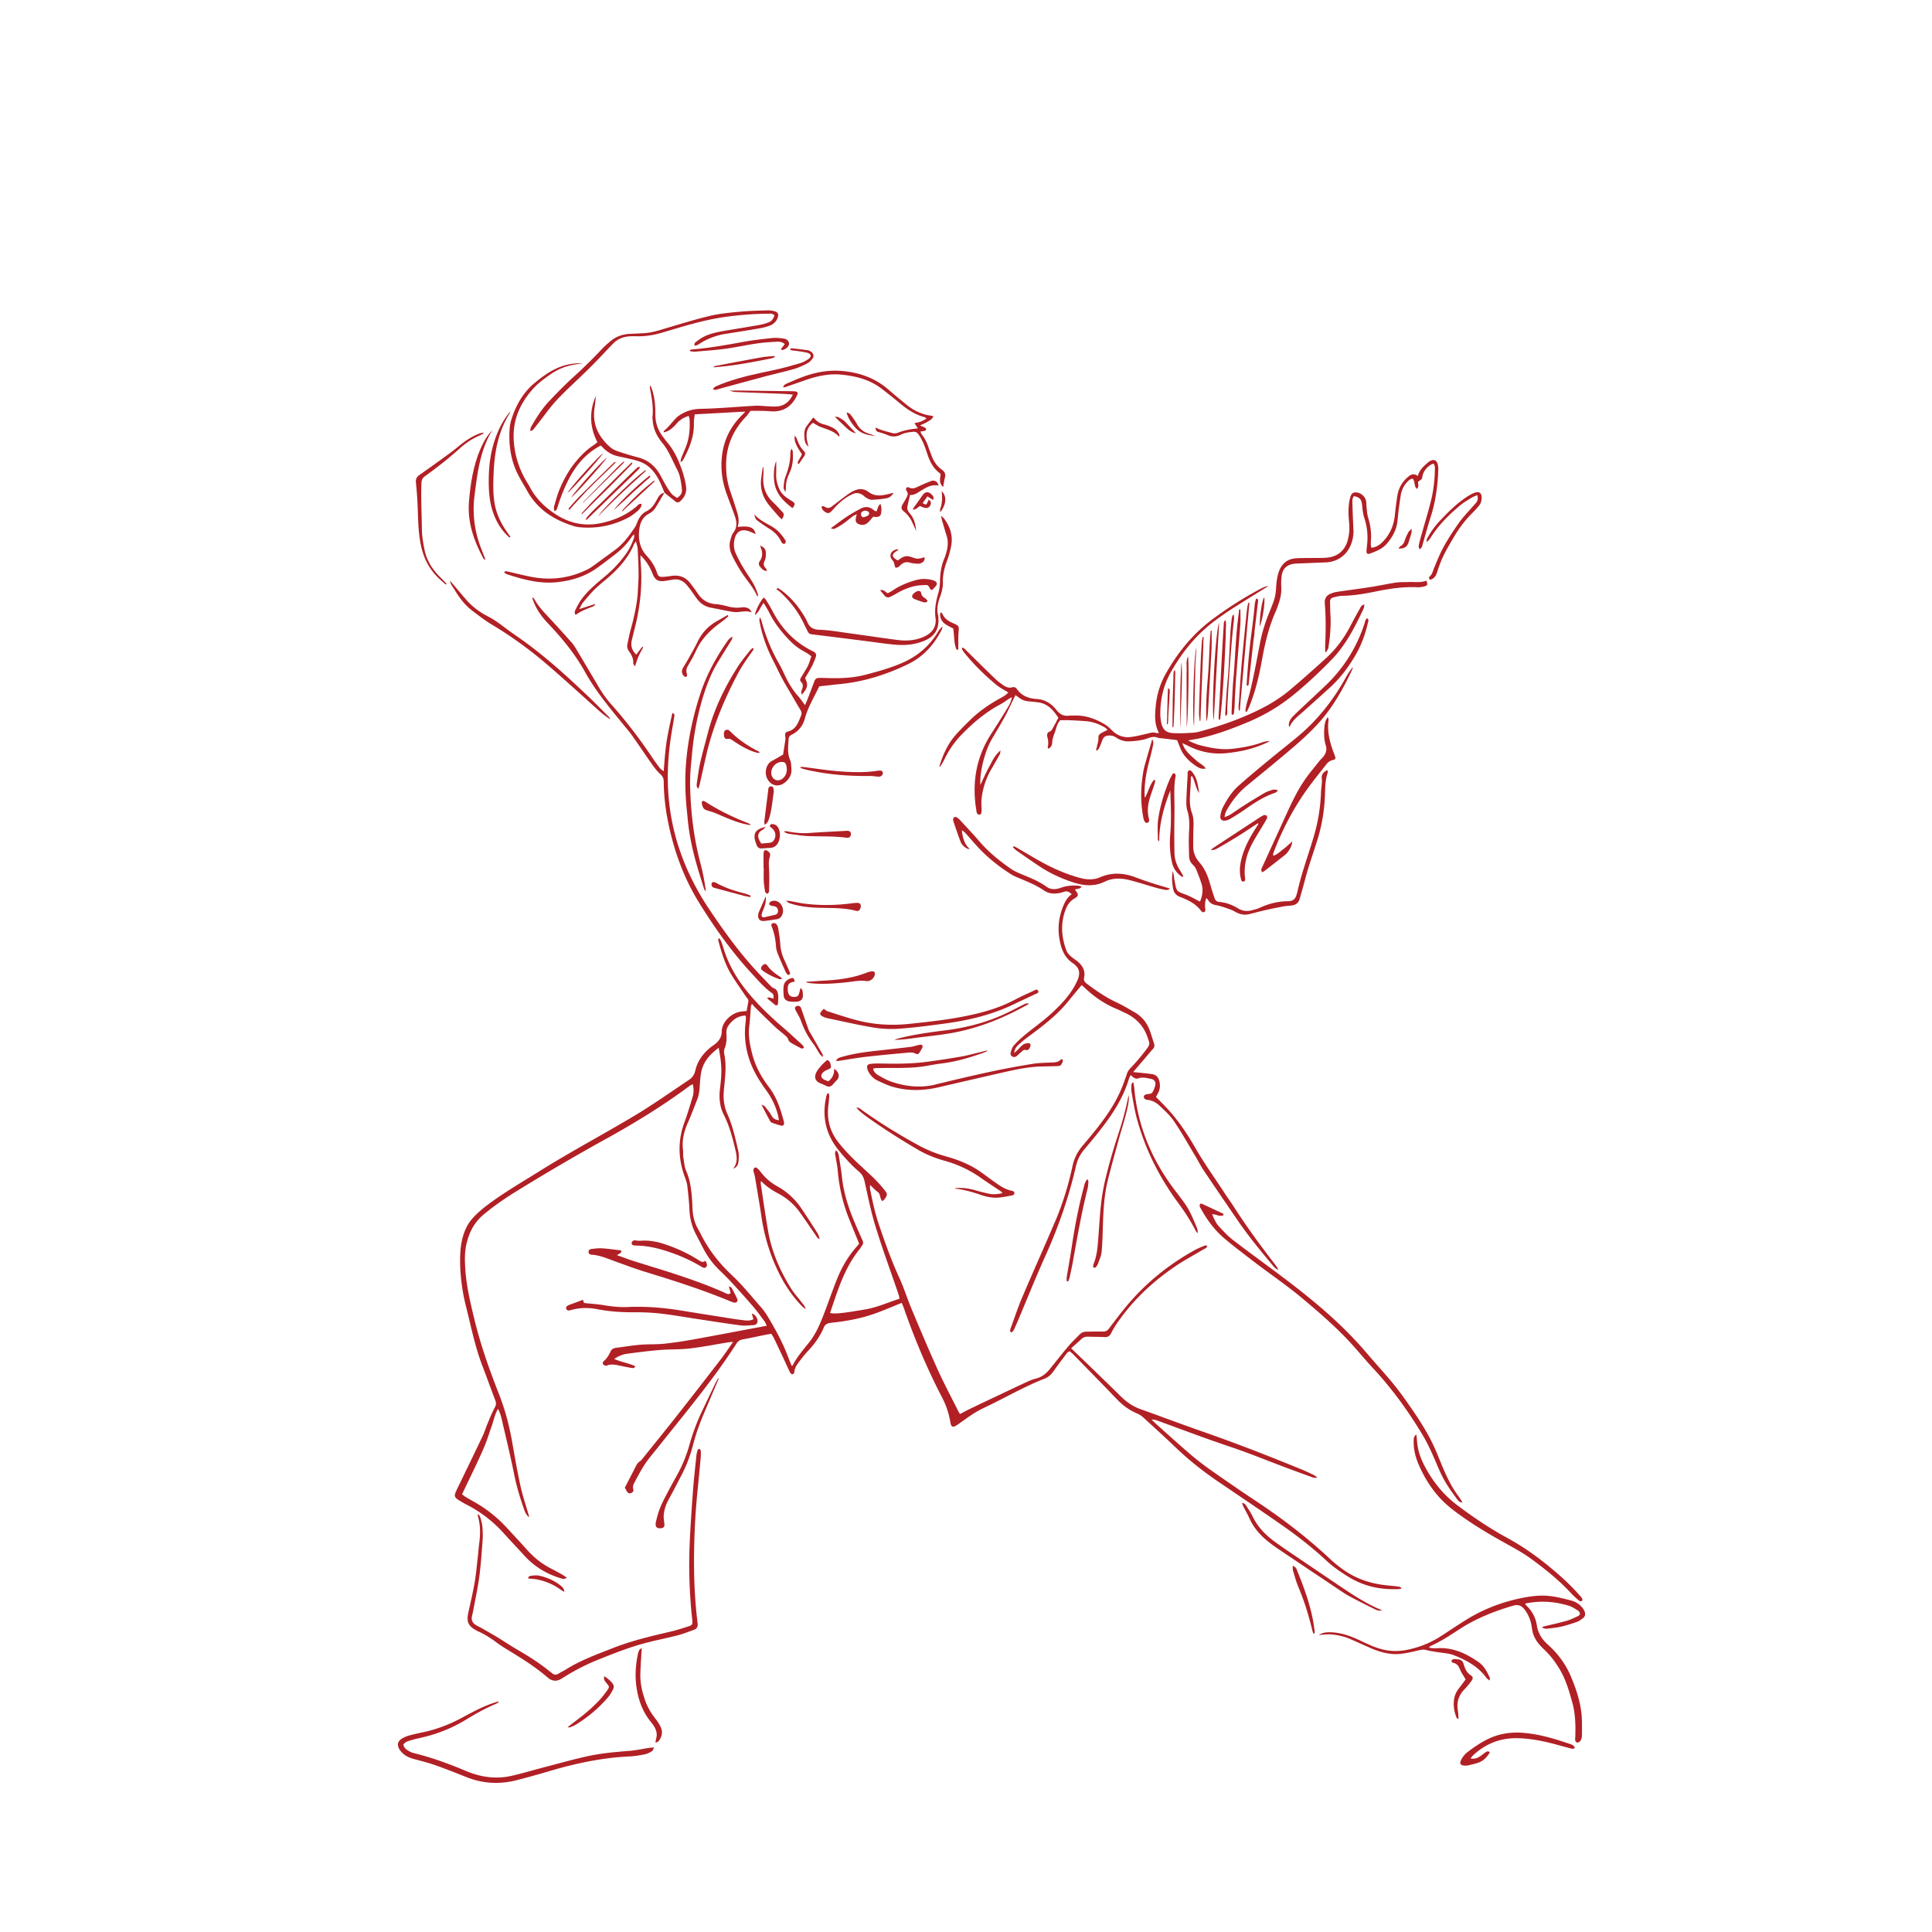 <svg xmlns="http://www.w3.org/2000/svg" viewBox="0 0 4666.667 4666.667" fill="#b12025">
  <defs>
    <clipPath id="a" clipPathUnits="userSpaceOnUse">
      <path d="M0 3500h3500V0H0z"/>
    </clipPath>
  </defs>
  <g clip-path="url(#a)" transform="matrix(1.333 0 0 -1.333 0 4666.667)">
    <path d="M1514.927 1416.377c4.236-3.46 4.685-7.535 5.296-11.372 1.94-12.167 4.091-24.321 5.387-36.564 2.547-24.065 9.031-47.104 17.73-69.519 6.017-15.508 12.906-30.685 19.673-45.89 1.397-3.138 1.5-5.606-.433-8.336-1.73-2.444-3.132-5.142-5.009-7.461-17.87-22.07-29.51-47.451-39.15-73.852-5.01-13.722-9.52-27.626-14.264-41.467 8.02-2.428 22.344-.849 64.387 6.35 21.192 3.629 40.564 12.635 61.363 19.21-.578 2.928-.762 5.185-1.47 7.262-13.986 40.979-28.942 81.655-41.742 122.998-8.353 26.981-13.906 54.856-20.022 82.484-1.623 7.329-4.63 12.987-10.185 17.641-13.347 11.183-24.808 24.193-35.87 37.543-24.434 29.491-31.83 62.98-22.959 100.141.298 1.248.912 2.461 1.597 3.554.265.423 1.137.465 2.4.921.351-1.889 1.048-3.688.945-5.44a237.438 237.438 0 00-1.465-15.909c-3.077-24.198 1.745-46.192 16.73-65.968 12.766-16.847 27.723-31.48 43.165-45.73 14.448-13.333 29.148-26.409 41.372-41.957 5.826-7.411 6.151-8.788.95-16.462-1.053-1.554-2.704-2.703-4.303-4.256-5.435 4.605-2.746 12.616-8.609 16.711-4.836 3.378-8.784 8.027-13.843 12.789 0-2.708-.382-5.15.06-7.43 4.314-22.244 9.084-44.386 16.416-65.878 10.757-31.53 21.803-62.908 35.78-93.257 8.76-19.026 14.98-39.207 23.092-58.552 15.33-36.556 30.685-73.116 47.026-109.225 11.392-25.171 24.434-49.595 36.773-74.336 1.027-2.058 2.31-3.989 3.805-6.547 6.987 3.619 13.628 7.305 20.473 10.564 33.385 15.892 66.796 31.731 100.273 47.429 5.41 2.538 11.057 4.845 16.84 6.253 11 2.678 18.884 9.386 25.714 17.86 11.082 13.749 21.986 27.651 33.396 41.124 6.225 7.35 13.358 13.931 20.043 20.897 3.713 3.87 8.197 5.27 13.523 5.191 9.326-.138 18.673.466 27.984.085 5.255-.215 8.691 1.429 11.831 5.583 10.245 13.555 20.456 27.166 31.323 40.218 34.942 41.97 76.67 75.791 124.484 102.096 5.527 3.04 11.45 5.386 17.29 7.809 1.325.55 3.073.081 4.811.081-.496-4.808-4.347-5.304-7.024-6.913-16.837-10.122-34.26-19.371-50.5-30.369-40.617-27.51-76.079-60.588-104.269-101.008-4.559-6.538-8.828-13.375-12.345-20.51-2.629-5.335-6.05-7.232-11.782-6.941-9.977.503-19.985.348-29.97.726-4.986.189-8.974-1.269-12.607-4.753-5.736-5.499-11.809-10.647-18.092-16.259 12.057-11.575 23.543-22.539 34.958-33.576 14.852-14.358 29.646-28.775 44.466-43.166 5.497-5.338 10.771-10.934 16.554-15.945 8.603-7.455 18.11-13.453 28.98-17.348 38.26-13.706 76.296-28.049 114.67-41.421 59.804-20.84 118.744-43.889 177.338-67.863 7.697-3.149 15.22-6.743 22.726-10.333 1.97-.941 3.58-2.637 6.488-4.846-5.49-1.058-9.062.688-12.575 1.959a4465.366 4465.366 0 00-47.827 17.624c-32.129 12.049-63.898 25.167-96.422 36.032-45.212 15.102-89.716 32.075-134.492 48.338-2.677.972-5.472 1.625-8.884 1.155 2.324-2.281 4.558-4.661 6.986-6.825 20.65-18.409 41.11-37.042 62.1-55.053a487.51 487.51 0 0137.067-28.83c27.536-19.354 55.25-38.477 83.31-57.059 47.626-31.538 92.766-66.163 134.464-105.259 7.024-6.586 14.657-12.605 22.472-18.247 23.544-16.994 50.191-25.791 78.886-28.839 7.287-.773 14.588-1.415 21.86-2.298 2.064-.25 4.05-1.142 6.001-3.321-1.713-.418-3.41-1.126-5.14-1.212-32.419-1.624-62.819 4.686-90.877 21.818-14.577 8.901-28.477 18.476-40.99 30.113-25.679 23.878-53.385 45.277-82.107 65.284-37.737 26.283-75.92 51.924-113.957 77.775-27.626 18.775-53.62 39.516-77.763 62.65-19.006 18.211-38.495 35.924-57.947 53.662-3.123 2.847-6.954 5.199-10.849 6.868-12.117 5.195-22.87 12.39-32.256 21.513-8.358 8.125-16.209 16.771-24.345 25.129a30119.908 30119.908 0 01-59.356 60.804c-1.824 1.863-3.964 3.419-6.097 5.236-4.156-1.233-6.012-4.524-8.144-7.364-7.2-9.595-14.479-19.142-21.356-28.968-4.157-5.94-9.192-10.5-15.92-13.137-38.244-14.985-73.602-35.95-110.684-53.335-15.51-7.271-29.138-17.414-42.982-27.268-2.975-2.118-6.005-4.261-9.28-5.827-3.358-1.606-5.755-.301-6.97 3.234-.536 1.56-.769 3.234-1.06 4.87-2.703 15.202-7.416 29.811-14.533 43.454-27.336 52.401-50.124 106.726-69.594 162.484-1.18 3.381-2.68 6.651-3.879 9.599-16.515-6.626-32.062-13.388-47.977-19.131-25.832-9.321-52.756-14.053-79.975-16.957-6.6-.704-10.89-2.643-13.62-9.226-6.714-16.188-17.14-29.961-29.116-42.721-6.356-6.772-11.988-14.269-17.512-21.759-3.338-4.527-6.04-9.514-6.298-15.528-.063-1.473-2.004-3.905-3.247-4.014-1.428-.125-3.722 1.497-4.456 2.956-3.588 7.132-6.736 14.483-10.124 21.717-6.349 13.562-12.709 27.119-19.178 40.623-1.276 2.662-3.066 5.077-4.922 8.1-4.079-.75-7.955-1.403-11.805-2.18-13.384-2.706-26.727-5.63-40.155-8.096-5.02-.922-8.373-3.328-11.08-7.539-41.913-65.177-91.704-124.407-139.785-184.927-8.498-10.697-17.536-21.03-25.228-32.282-7.113-10.403-12.93-21.717-18.954-32.826-2.316-4.271-4.65-8.692-2.935-14.2.98-3.149-1.254-5.735-4.504-6.777-2.959-.948-5.3.322-6.85 2.756-1.583 2.484-2.826 5.184-3.965 7.316 6.551 12.697 12.898 24.733 18.968 36.907 2.114 4.24 4.188 8.242 8.447 10.808 1.651.995 2.945 2.689 4.187 4.237 21.28 26.507 42.706 52.897 63.733 79.602 26.184 33.253 52.134 66.692 77.961 100.222 7.681 9.972 14.61 20.522 22.867 32.199-3.886-.291-6.02-.293-8.1-.63-23.336-3.791-46.567-8.448-70.023-11.198-18.15-2.128-36.626-1.34-54.874-2.845-19.888-1.641-39.712-4.196-59.499-6.84-7.91-1.057-15.276-4.303-23.048-9.274 12.821-5.884 26.124-7.634 38.29-13.3-1.775-4.36-5.137-3.294-7.732-2.881-6.903 1.099-13.738 2.622-20.594 4.011-7.842 1.588-15.587 3.458-23.539-.089-1.462-.651-4.514.65-5.97 1.988-1.994 1.832-1.176 4.652.68 6.227 5.762 4.885 9.407 11.119 12.504 17.839 1.837 3.985 5.316 5.683 9.586 6.228 14.52 1.853 28.981 4.354 43.551 5.584 14.242 1.202 28.661.426 42.873 1.832 17.21 1.702 34.367 4.307 51.397 7.361 39.33 7.053 78.568 14.616 117.844 21.966 5.54 1.036 11.084 2.037 17.523 3.22-1.365 2.93-2.083 5.473-3.553 7.457-6.742 9.091-13.313 18.352-20.656 26.946-12.339 14.438-25.079 28.543-37.92 42.541-7.43 8.098-15.204 15.9-23.148 23.496-12.179 11.646-22.025 24.945-29.726 39.892-4.425 8.59-8.926 17.141-13.353 25.731-7.123 13.821-10.986 28.391-11.654 44.046-.624 14.622-2.198 29.227-3.947 43.768-.667 5.539-2.654 11.001-4.603 16.291-12.103 32.847-12.648 65.606-.49 98.644 5.396 14.668 9.805 29.705 14.445 44.643 2.407 7.75 2.75 15.686.604 24.43-2.22-1.241-4.273-2.107-6.008-3.398-47.692-35.475-98.197-66.5-150.173-95.221-54.552-30.145-108.35-61.601-161.404-94.298-21.537-13.273-42.536-27.434-61.955-43.855-18.02-15.239-27.194-35.003-31.476-57.512-2.316-12.173-2.073-24.477-1.43-36.857 1.65-31.808 8.88-62.481 16.304-93.326 11.267-46.82 27.19-91.974 44.776-136.628 11.163-28.344 18.877-57.547 24.135-87.505 4.605-26.239 9.127-52.517 14.792-78.536 3.747-17.207 9.434-33.992 14.295-50.953.601-2.098 1.468-4.122 1.552-6.487-4.953 3.396-7.048 8.574-8.903 13.743-7.428 20.703-13.694 41.674-18.07 63.332-6.79 33.619-14.886 66.975-22.653 100.39-1.389 5.978-3.122 12.006-6.78 18.722-6.19-10.84-7.89-21.744-11.56-31.896-3.85-10.648-7.14-21.509-11.287-32.036-4.024-10.22-8.72-20.183-13.313-30.17-4.734-10.291-9.685-20.482-14.569-30.704-4.716-9.873-9.466-19.728-14.39-29.986 2.745-2.055 4.694-3.802 6.902-5.113 6.59-3.911 13.327-7.575 19.927-11.471 20.236-11.947 38.248-26.657 54.17-43.927 11.974-12.987 24.074-25.864 35.811-39.063 12.773-14.363 27.311-26.327 44.512-35.022 6.837-3.456 13.536-7.192 20.218-10.943 2.465-1.384 4.701-3.177 8.675-5.905-3.62-1.102-5.408-2.282-6.882-1.972-3.885.818-7.667 2.189-11.433 3.504-22.78 7.949-42.418 20.678-58.73 38.525-12.37 13.531-25.01 26.814-37.277 40.436-19.174 21.288-41.323 38.636-66.809 51.756-5.622 2.895-11.15 6.035-16.45 9.478-5.909 3.838-6.959 7.141-4.166 13.561 3.32 7.633 7.16 15.04 10.778 22.541 12.88 26.705 25.876 53.352 38.561 80.147 3.27 6.905 5.37 14.353 8.347 21.407 4.14 9.807 8.076 19.764 13.145 29.088 2.531 4.653 2.9 8.209 1.065 12.991-7.997 20.838-15.485 41.872-23.489 62.708-10.67 27.78-17.434 56.639-24.234 85.5-3.666 15.556-8.039 30.992-10.758 46.713-3.978 23-6.103 46.297-5.136 69.671.762 18.441 4.258 36.589 13.251 52.862 4.26 7.708 10.564 14.576 16.997 20.72 7.92 7.566 16.66 14.361 25.534 20.821 28.051 20.418 58.061 37.803 87.427 56.208 57.92 36.304 118.418 68.144 176.924 103.406 14.544 8.766 28.72 18.162 42.875 27.553 17.215 11.422 34.163 23.249 51.37 34.688 6.49 4.314 9.98 9.902 11.774 17.595 3.918 16.809 13.815 30.088 27.005 40.976 2.566 2.118 5.408 3.898 8.05 5.928 7.78 5.977 12.674 13.43 12.721 23.681.075 16.225 16.706 33.145 35.116 35.658 2.958.403 5.945.584 9.888.96 1.037 5.672 2.133 11.47 3.147 17.284.67 3.844-2.326 5.975-4.15 8.684-9.107 13.533-18.654 26.802-27.084 40.747-11.302 18.694-17.409 39.561-23.069 60.504-.389 1.44-.207 3.033 1.086 5.109 1.066-1.456 2.458-2.776 3.133-4.395 1.662-3.99 3.21-8.056 4.428-12.201 9.575-32.567 26.734-60.833 48.606-86.5 18.431-21.629 38.9-41.141 60.481-59.578 11.143-9.519 21.811-19.592 32.66-29.453 1.464-1.332 2.871-2.785 4.013-4.389.464-.651.542-2.365.104-2.707-.902-.702-2.268-1.067-3.445-1.071-.904-.002-1.832.721-2.712 1.19-4.682 2.5-9.4 4.936-14.012 7.563-3.436 1.958-6.813 3.824-8.07 8.28-.652 2.312-2.746 4.446-4.656 6.132-6.244 5.512-12.964 10.504-19.024 16.202-11.888 11.179-23.48 22.675-35.132 34.101-2.114 2.073-3.937 4.443-6.776 7.683-.908-2.693-1.648-4.009-1.767-5.38-1.01-11.614-1.449-23.297-2.944-34.845-2.237-17.265 1-33.745 5.2-50.318 5.68-22.411 16.548-42.27 30.337-60.339 14.175-18.572 21.124-39.84 26.916-61.825.255-.965.503-1.947.591-2.935.335-3.76-1.687-6.093-5.296-5.207-5.799 1.424-11.488 3.371-17.098 5.435-1.373.505-2.572 2.153-3.328 3.557-4.872 9.048-9.598 18.175-15.278 29.002 3.031-1.461 5.002-1.796 5.925-2.961 4.33-5.458 9.005-10.797 12.322-16.856 2.94-5.368 6.79-7.753 13.37-8.264-.43 2.553-.694 4.707-1.165 6.814-3.987 17.848-11.923 33.82-22.718 48.517-4.729 6.438-9.113 13.156-13.29 19.97-19.274 31.428-27.688 65.353-23.12 102.203.368 2.969.544 5.971.626 8.964.025.904-.57 1.825-.995 3.07-13.896-.697-23.775-7.891-31.187-18.854-3.058-4.523-3.652-9.975-3.192-15.408.743-8.762-.097-17.216-3.323-25.531-1.13-2.911-1.28-6.634-.64-9.73 3.498-16.892 2.411-33.831.784-50.739-1.183-12.287-3.036-24.573-1.15-36.854 1.05-6.832 2.661-13.841 5.518-20.084 9.934-21.705 14.866-44.846 20.205-67.849 1.398-6.025 1.055-12.633.498-18.884-.53-5.948-2.889-11.411-9.752-13.478 8.22 9.901 7.056 21.452 4.538 32.184-5.242 22.338-10.908 44.67-21.428 65.34-7.696 15.121-8.924 31.204-6.906 47.731 1.738 14.237 3.154 28.486 2.02 42.851-.314 3.984-.68 7.971-1.254 11.923-.893 6.144-1.985 12.258-3.078 18.909-15.747-11.452-28.48-25.301-32.01-45.594-1.306-7.512-1.885-15.184-2.304-22.81-.479-8.715-1.502-17.262-4.753-25.421-5.547-13.922-10.694-28.024-16.797-41.698-7.077-15.857-11.089-32.017-8.898-49.468.538-4.28-.107-8.726.576-12.97 1.37-8.508 1.89-17.536 5.255-25.262 7.368-16.917 9.427-34.594 10.655-52.58.34-4.986.523-9.984.721-14.979.507-12.832 3.25-25.079 9.437-36.437 1.753-3.217 3.63-6.375 5.252-9.656 14.35-29.006 33.867-53.763 57.588-75.965 18.425-17.243 34.265-37.265 51.025-56.255 4.612-5.226 8.9-10.879 12.482-16.85 14.237-23.727 27.62-47.913 37.348-73.935 2.062-5.514 4.334-10.951 6.475-16.339 1.201.386 1.7.394 1.805.602 7.79 15.257 18.928 28.073 29.557 41.323 13.734 17.121 21.643 37.395 29.34 57.67 7.328 19.304 14.092 38.829 21.777 57.987 8.74 21.789 20.558 41.838 36.394 59.356 1.318 1.457 2.411 3.117 3.465 4.494-6.039 14.83-11.965 29.282-17.813 43.765-11.563 28.635-18.454 58.35-20.992 89.138-.654 7.933-2.506 15.761-3.666 23.658-.553 3.761-2.476 7.626.646 12.443M1986.033 2141.49c.791 3.077 1.708 6.127 2.342 9.235.853 4.18 2.255 8.452 1.996 12.596-.248 3.97.967 6.603 3.945 8.404 3.868 2.34 8.037 4.183 12.754 6.585-1.85 1.64-3.29 3.436-5.154 4.483-10.246 5.76-21.053 10.143-32.867 11.168-10.279.892-20.598 1.357-30.908 1.814-5.3.235-10.622.04-17.065.04-3.586-3.908-6.08-9.902-7.688-15.803-2.212-8.115-6.47-15.635-6.695-24.404-.116-4.56-2.242-8.851-6.552-11.361-.886.804-1.77 1.294-1.712 1.597 1.24 6.25 1.527 12.375-.32 18.66-1.394 4.746-1.087 9.15 4.986 11.21 1.834.622 3.226 3.215 4.34 5.179 3.445 6.077 6.66 12.285 10.395 19.246-8.989 13.729-19.12 26.01-37.252 28.13-2.976.349-5.94.827-8.924 1.065-16.82 1.34-17.863 1.708-31.617 11.97-.866-1.768-1.672-3.413-2.477-5.06-5.55-11.351-10.717-22.912-16.75-34.002-7.642-14.044-15.964-27.718-24.034-41.527-11.94-20.43-22.018-59.456-20.236-82.147 5.306 11.13 9.872 22.02 15.566 32.283 5.543 9.99 9.831 21.042 20.988 30.246-.776-3.931-.714-5.77-1.479-7.15a1502.16 1502.16 0 00-15.804-27.804c-9.188-15.783-14.607-32.876-16.99-50.855-.909-6.855-.315-13.936-.112-20.906.185-6.37-1.128-10.093-4.246-9.715-4.862.59-4.809 4.942-5.379 8.417-8.148 49.644-.3 96.106 27.463 138.687 9.824 15.069 19.351 30.337 28.721 45.694 3.566 5.842 6.958 11.933 8.341 20.02-2.094-1.045-3.224-1.484-4.222-2.13-5.586-3.615-10.899-7.735-16.748-10.85-26.492-14.106-49.083-33.143-69.873-54.51-12.17-12.51-22.267-26.513-29.999-42.195-2.915-5.914-5.914-11.788-10.2-17.206.077 1.228-.09 2.533.266 3.673 6.233 19.88 14.745 38.667 28.55 54.49 8.091 9.275 16.94 17.91 25.697 26.58 16.223 16.059 34.777 28.964 54.748 39.933 5.478 3.009 11.161 5.886 15.153 10.85-7.55 4.774-15.296 8.592-21.76 13.955-21.32 17.686-41.06 37.04-58.409 58.715-1.442 1.802-2.54 3.892-3.664 5.923-.252.456.07 1.227.21 2.778 1.55-.686 3.111-.962 4.07-1.873 5.067-4.82 9.965-9.818 14.958-14.721 13.788-13.54 27.486-27.176 41.457-40.527 4.313-4.122 9.241-7.657 14.152-11.082 4.728-3.297 10.018-5.576 15.958-3.904 3.801 1.07 6.576.015 8.693-3.016 8.777-12.56 21.368-17.25 36.088-18.134 14.96-.9 26.798-8.55 35.592-19.91 6.474-8.361 13.777-11.653 23.848-10.17 1.957.289 4-.062 5.992.056 21.846 1.3 41.362-5.7 59.52-17.062 4.17-2.61 7.766-6.247 11.288-9.751 9.637-9.586 21.31-13.71 34.56-11.962 10.18 1.343 20.215 3.906 30.234 6.269 4.886 1.152 9.554 2.864 14.662 1.045 1.386-.493 3.096-.075 5.791-.075-8.668 15.774-7.493 31.873-6.062 47.759 1.87 20.766 7.61 40.562 17.868 58.875 21.927 39.15 49.717 73.346 85.963 100.133 26.823 19.823 54.83 37.872 84.335 53.505 5.16 2.734 10.317 5.639 16.074 5.989-21.089-13.143-42.35-26.184-63.38-39.59-10.389-6.621-20.504-13.703-30.478-20.942-35.43-25.716-62.46-58.725-83.62-96.811-12.949-23.307-18.463-48.411-18.37-74.864.015-4.965.637-9.99 1.563-14.875 2.296-12.124 8.403-18.571 20.752-19.366 12.23-.788 24.602-.072 36.87.674 5.921.36 11.837 1.977 17.6 3.583 34.4 9.589 67.99 21.399 100.146 37.074 20.761 10.12 40.454 22.064 58.074 36.938 22.4 18.906 44.354 38.362 65.965 58.165 18.336 16.8 32.713 36.799 44.158 58.912 5.206 10.059 10.691 19.978 16.256 29.843 1.711 3.03 2.932 6.837 8.458 7.839-.585-3-.577-5.624-1.59-7.764-15.733-33.183-32.153-65.901-58.256-92.625-21.682-22.2-44.207-43.434-68.249-63.067-25.225-20.6-52.876-37.115-82.892-49.67-28.304-11.836-56.992-22.588-87.029-29.272-6.45-1.435-13.008-2.396-21.58-3.95 8.192-4.064 14.901-6.941 21.842-8.72 19.414-4.974 39.046-8.806 59.273-6.367 17.548 2.117 34.924 5.058 51.664 11.057 4.936 1.769 10.09 2.934 15.693 3.13-2.134-1.151-4.222-2.405-6.414-3.44-22.889-10.803-47.323-16.127-72.235-18.686-24.342-2.501-47.794 1.975-69.75 13.234-2.834 1.453-5.777 2.689-10.439 4.843 2.906-8.516 7.017-14.041 11.78-18.97 4.613-4.776 9.775-9.03 14.76-13.442 5.045-4.468 11.676-7.204 15.986-13.397-6.922-1.694-12.065-.27-23.667 8.669-6.498 5.007-12.677 11.06-17.18 17.85-4.68 7.055-7.167 15.564-11.216 24.817-7.943.95-17.104 2.039-26.264 3.148-2.974.36-6.165.212-8.867 1.283-6.096 2.418-11.679 1.163-17.438-.978-11.065-4.116-22.685-5.142-34.357-5.72-9.04-.447-17.095 2.657-24.44 7.498-3.887 2.56-7.948 3.296-12.32 3.073-6.834-.35-9.798-2.927-12.18-9.595-1.678-4.69-3.567-9.322-5.704-13.818-.734-1.545-2.507-2.597-3.805-3.875l-1.486.729"/>
    <path d="M1831.703 1086.366c-2.5 3.898-.469 7.108.574 10.005 6.543 18.17 12.714 36.516 20.272 54.267 19.705 46.277 40.35 92.153 60.057 138.428 13.606 31.945 23.52 65.195 30.914 99.078 3.096 14.186 9.247 26.163 18.503 36.991 17.325 20.266 34.25 40.808 48.856 63.23 10.07 15.46 18.476 31.607 24.851 48.863 2.193 5.936 4.424 11.867 6.316 17.902 1.651 5.27 5.06 8.872 8.83 12.83 9.145 9.61 17.696 19.871 25.698 30.465 8.092 10.712 6.953 10.778 2.666 23.264-7.587 22.097-22.794 36.252-43.67 45.254-3.973 1.714-7.743 3.917-11.754 5.531-22.6 9.098-42.062 22.865-59.515 39.668-1.176 1.132-2.485 2.124-4.329 3.687-1.593-1.934-2.98-3.626-4.377-5.312-6.372-7.687-12.86-15.28-19.1-23.074-21.07-26.31-47.632-46.387-74.54-66.114-5.894-4.319-11.44-9.157-16.814-14.118-3.603-3.326-6.646-7.276-7.334-14.307 2.671 2.36 4.273 3.663 5.748 5.098 3.338 3.251 6.294 7.013 10.031 9.698 2.488 1.788 6.027 2.757 9.142 2.874 4.344.163 5.763-2.68 3.967-6.67-1.537-3.414-3.089-7.002-7.962-5.61-3.114.89-5.069-.962-7.067-2.7-3.013-2.625-5.867-5.433-8.926-8-2.457-2.064-5.349-2.84-8.338-1.226-3.143 1.698-3.816 4.974-2.919 7.812 1.374 4.345 2.857 9.132 5.777 12.41 5.947 6.675 12.572 12.846 19.476 18.547 15.926 13.152 32.911 25.104 48.125 39.011 18.686 17.08 36.221 35.506 46.983 59.055 6.342 13.878 4.753 23.807-7.845 32.368-14.942 10.156-20.544 24.622-23.715 41.093-4.014 20.858-2.08 41.06 5.731 60.801 3.463 8.755 7.537 17.017 15.934 22.916-4.379 4.566-8.486 6.364-13.899 4.54-2.835-.957-5.74-1.799-8.677-2.345-9.838-1.828-19.342-1-27.799 4.828-13.844 9.542-29.357 15.632-44.685 22.148-4.896 2.08-9.952 4.022-14.412 6.85-22.312 14.151-42.93 30.444-60.88 49.924-7.225 7.841-14.11 15.995-21.24 23.924-2.142 2.382-4.592 4.488-7.553 6.241 1.644-12.796 4.061-25.04 14.735-34.32-1.722.342-3.64.311-5.13 1.093-5.48 2.878-9.86 7.196-12.03 12.923-4.714 12.445-8.967 25.07-13.14 37.707-.518 1.564.006 4.172 1.076 5.4 1.725 1.98 4.337 1.41 6.336-.135 2.101-1.622 4.157-3.364 5.948-5.315 11.491-12.514 23.201-24.844 34.272-37.722 16.664-19.38 36.293-35.274 57.178-49.695 5.424-3.746 11.601-6.559 17.723-9.1 16.005-6.644 32.165-12.832 46.374-23.143 7.991-5.799 17.133-5.247 25.86-2.088 10.282 3.724 20.755 4.604 31.475 3.927 2.064-.13 4.075-1.085 6.46-1.757-3.098-4.834-7.748-3.458-11.309-4.966 0-.579-.244-1.348.036-1.696 6.107-7.604 6.134-10.267-1.674-14.838-7.984-4.674-12.793-11.46-15.963-19.765-9.364-24.53-7.89-48.962.856-73.273 2.222-6.18 6.694-10.638 11.87-14.477 3.74-2.777 7.67-5.367 11.073-8.515 7.818-7.23 11.934-16.103 9.644-26.904-1.058-4.996.533-8.129 4.422-11.06 16.788-12.653 33.91-24.64 53.082-33.63 12.034-5.643 23.547-12.459 35.03-19.198 12.841-7.536 21.538-18.763 26.58-32.7 2.83-7.822 5.124-15.838 7.705-23.75 1.276-3.914.188-6.963-2.596-9.97-4.744-5.125-9.112-10.596-13.654-15.907-7.104-8.307-14.22-16.603-21.707-25.342 6.846-.689 13.896-1.365 20.937-2.119 4.304-.46 8.597-1.02 12.89-1.574 7.561-.972 11.69-5.43 13.58-12.689 1.847-7.098 1.37-13.865-1.63-20.462-1.232-2.712-2.812-5.267-4.448-8.287 6.068-6.176 12.18-12.219 18.095-18.448 21.254-22.376 38.312-47.86 53.602-74.468 16.468-28.656 35.877-55.346 53.811-83.019 4.53-6.989 9.571-13.648 14.051-20.666 23.513-36.834 49.294-72.043 76.024-106.578 2.377-3.072 4.641-6.232 6.34-9.924-5.133 1.318-8.077 5.236-11.126 8.883-21.593 25.824-43.022 51.79-62.06 79.6-20.89 30.515-41.767 61.042-62.36 91.76-5.737 8.558-10.333 17.873-15.652 26.722-12.52 20.835-24.423 42.097-38.052 62.186-7.193 10.602-17.084 19.521-26.506 28.405-6.039 5.696-13.534 9.675-22.293 10.343-1.52.116-3.183.996-4.392 1.993-2.188 1.806-1.946 5.458.443 6.916 1.357.83 3.066 1.353 4.658 1.471 3.748.28 7.714.456 9.576 4.19 2.046 4.1 4.057 8.466 4.762 12.925.822 5.207-2.294 9.381-7.294 10.335-8.08 1.542-16.17 4.15-24.569.808-1.752-.697-4.512.078-6.386 1.016-2.294 1.148-4.144 3.183-6.702 5.251-1.335-3.206-2.702-5.845-3.56-8.642-9.534-31.065-26.46-58.113-45.895-83.694-10.678-14.054-21.888-27.729-33.367-41.14-7.954-9.293-13.334-19.23-16.11-31.42-12.989-57.014-32.356-111.867-56.45-165.187-16.319-36.106-30.986-72.958-46.412-109.467-2.72-6.44-5.41-12.9-8.384-19.226-1.357-2.884-2.37-6.288-6.754-7.703M2794.027 552.284c1.474.546 2.91 1.24 4.425 1.613 13.574 3.343 27.264 6.268 40.704 10.08 6.966 1.977 13.532 5.411 20.191 8.384 1.416.633 2.447 2.131 3.543 3.128.202 3.83-2.009 6.046-4.507 7.57-4.797 2.928-9.613 6.247-14.89 7.9-25.88 8.1-52.23 9.825-78.914 4.38-.204-.042-.33-.469-.8-1.184.671-.829 1.352-1.889 2.238-2.735 10.224-9.78 16.677-21.717 18.792-35.593 2.181-14.306 9.267-25.483 19.763-34.86 17.913-16.003 32.11-34.87 41.501-56.9 11.402-26.749 20.314-54.292 20.494-83.865.05-8.307.223-16.62-.082-24.917-.106-2.898-1.01-6.014-2.435-8.53-.95-1.68-3.437-3.404-5.283-3.454-3.05-.085-4.399 2.615-4.547 5.545-.083 1.648.212 3.312.266 4.972.683 21.018.18 41.925-5.485 62.394-5.693 20.565-11.608 40.98-22.62 59.587-7.873 13.298-17 25.435-28.253 36.027-9.567 9.003-17.934 18.876-20.983 32.146-.743 3.236-1.234 6.533-1.747 9.815-1.672 10.716-5.446 20.578-11.87 29.357-6.288 8.591-12.473 10.883-22.427 7.94-34-10.057-66.698-22.994-96.603-42.494-17.004-11.087-33.977-22.336-52.665-30.577-.734-.323-1.21-1.226-2.523-2.617 5.606-1.373 10.545-1.415 15.375-1.134 28.155 1.635 51.961-9.533 74.312-24.992 10.29-7.118 15.753-17.84 20.663-28.857.416-.936-.259-2.358-.61-4.869-2.514 2.208-4.466 3.391-5.706 5.093-14.739 20.234-35.845 31.758-58.199 40.671-10.273 4.096-22.108 4.27-33.232 6.245-5.566.987-11.252 1.581-16.643 3.17-4.73 1.396-8.967 1.017-13.654-.106-10.659-2.557-21.389-5.154-32.242-6.5-19.75-2.449-38.337 2.774-56.282 10.584-12.21 5.314-24.307 10.893-36.52 16.2-10.79 4.686-22.258 7.158-33.845 8.29-7.118.696-14.43-.603-22.984-1.08 7.535 4.94 15.022 5.17 22.464 4.903 18.683-.67 35.824-6.987 52.49-14.893 13.232-6.278 26.36-12.673 40.768-16.177 14.898-3.622 29.652-3.63 44.532-.613 21.11 4.28 40.884 12.053 59.093 23.524 16.062 10.12 31.663 20.978 47.808 30.957 30.9 19.098 64.411 31.985 99.916 39.24 18.268 3.731 36.966 5.976 55.627 3.184 11.802-1.765 23.462-4.714 35.026-7.738 7.158-1.87 13.49-5.837 18.516-11.379 2.19-2.413 4.164-5.273 5.357-8.28 1.871-4.71 1.108-9.306-3.296-12.487-3.223-2.327-6.464-4.977-10.126-6.278-9.06-3.219-18.274-6.12-27.605-8.427-7.083-1.75-14.418-2.576-21.684-3.46-4.809-.584-9.754-1.834-14.602 2.097M866.394 757.523c1.56-2.31 3.316-3.94 3.864-5.908 1.6-5.746 3.36-11.571 3.867-17.467.712-8.27.945-16.677.333-24.947-1.622-21.907-3.066-43.873-5.983-65.628-2.783-20.76-7.319-41.284-11.127-61.904-.603-3.272-1.464-6.495-2.155-9.751-1.421-6.697 1.108-11.828 6.668-15.385 3.632-2.325 7.65-4.036 11.404-6.183 9.522-5.445 19.088-10.823 28.46-16.52 11.379-6.918 22.379-14.478 33.898-21.149 20.787-12.037 41.128-24.683 59.777-39.9 1.547-1.263 3.272-2.318 4.76-3.642 3.715-3.303 7.453-3.711 11.789-1.002 4.513 2.82 9.419 5.014 13.929 7.837 26.443 16.552 55.585 27.083 84.415 38.407 33.93 13.328 69.199 21.71 104.578 29.885 11 2.54 21.799 6.05 32.55 9.547 6.14 1.996 7.957 2.908 6.987 11.824-5.016 46.096-6.688 92.368-4.651 138.69 1.404 31.924 3.644 63.823 6.018 95.695 1.583 21.244 4.007 42.427 6.19 63.624.339 3.275 1.24 6.53 2.25 9.676.32.993 2.342 2.451 2.727 2.225 1.224-.713 2.807-2.07 2.884-3.268.275-4.3.258-8.66-.133-12.954a6364.74 6364.74 0 00-5.9-61.654c-3.345-33.157-5.188-66.39-5.908-99.709-.886-41.008.178-81.931 4.406-122.75.583-5.626 1.34-11.235 1.893-16.864.52-5.318-1.716-9.031-6.837-10.818-9.416-3.287-18.681-7.171-28.304-9.672-18.361-4.772-37-8.467-55.396-13.113-31.398-7.93-61.405-19.9-91.38-31.98-22.332-8.998-43.535-20.203-63.74-33.113-10.251-6.551-18.238-5.38-26.884 2.09-22.782 19.689-48.378 35.336-74 50.934-5.97 3.635-11.83 7.5-17.433 11.67-10.73 7.98-21.862 15.225-34.152 20.586-.305.133-.595.299-.892.45-16.961 8.736-20.377 16.365-16.25 34.773 4.004 17.866 8.177 35.722 11.272 53.754 2.643 15.392 3.905 31.025 5.692 46.56.874 7.608 1.325 15.269 2.364 22.85 2.377 17.336 2.564 34.512-2.613 51.449-.153.502.309 1.193.764 2.755M965.805 2418.124c.941-1.11 2.113-2.097 2.79-3.352 6.4-11.879 15.52-21.555 24.651-31.31 14.34-15.317 28.383-30.917 42.347-46.579 3.298-3.7 6.041-7.97 8.597-12.244 13.853-23.163 27.602-46.388 41.313-69.635 6.626-11.233 14.265-21.66 22.95-31.419 26.62-29.913 50.85-61.684 73.123-94.96 4.626-6.91 9.605-13.594 14.638-20.217 1.276-1.679 3.385-2.723 6.452-5.097.81 10.307 1.383 19.147 2.232 27.961.83 8.621 1.69 17.252 2.995 25.81 1.355 8.88 3.162 17.695 4.95 26.503 1.704 8.391 3.64 16.735 5.532 25.377 4.686-1.408 3.705-4.586 3.39-6.792-1.32-9.225-3.045-18.392-4.577-27.587-7.43-44.61-9.585-89.365-3.9-134.368 8.65-68.487 34.038-130.563 72.293-187.567 25.08-37.372 51.293-73.949 81.606-107.36 9.178-10.116 18.7-19.92 28.151-29.784 1.827-1.908 3.802-4.154 6.154-4.989 7.017-2.49 8.233-8.257 8.664-14.327.325-4.588-.134-9.24-.404-13.856-.162-2.772-2.733-4.066-4.989-2.627-.83.53-1.51 1.292-2.279 1.925-4.04 3.341-8.087 6.674-12.717 10.494 1.197.441 2.563 1.451 3.764 1.281 2.532-.357 4.977-1.33 7.923-2.187.674 4.297.708 7.785-2.84 10.291-14.016 9.901-24.974 23.012-36.474 35.444-36.115 39.038-66.834 82.265-94.814 127.305-26.943 43.373-44.644 90.74-55.383 140.684-5.62 26.136-9.007 52.54-9.216 79.267-.048 6.243-1.994 10.285-6.68 14.465-5.637 5.025-10.306 11.297-14.704 17.516-12.117 17.136-23.704 34.646-35.852 51.76-5.383 7.581-11.58 14.59-17.467 21.81-24.434 29.967-49.246 59.774-68.039 93.701-18.284 33.01-42.027 61.56-67.778 88.687-10.21 10.756-18.688 22.561-24.442 36.25-1.236 2.94-2.178 6.005-3.255 9.013l1.295.713M2257.001 2211.814c-.127.242-.184.606-.198 1.181-.041 1.555.356 3.25.604 4.782.52 3.196 1.251 6.353 2.073 9.484 1.674 6.384 3.752 12.657 5.342 19.064 2.893 11.657 5.461 23.393 7.867 35.159 3.656 17.891 6.932 35.854 10.419 53.778 3.635 18.706 9.142 36.833 16.383 54.452 2.659 6.471 5.148 13.012 7.673 19.536 3.155 8.148 4.62 16.559 5.104 25.33.474 8.602 1.372 17.356 3.564 25.651 4.374 16.558 14.451 27.764 32.603 28.989 9.95.673 19.963.421 29.949.592 8.658.148 17.357-.18 25.966.554 19.812 1.689 33.33 13.478 38.082 32.704 2.492 10.078 3.319 20.19 2.246 30.688-1.454 14.219-1.991 28.583 1.206 42.745.438 1.944.954 3.896 1.692 5.742 1.965 4.912 4.714 6.578 10.038 6.326 7.901-.376 16.101-7.152 17.721-15.207.78-3.88.438-7.971.925-11.928.769-6.252 1.058-12.701 2.887-18.657 3.964-12.905 5.987-25.888 5.152-39.391-.299-4.842-.871-9.846.756-15.073 8.735.925 15.193 5.289 20.824 11.107 13.023 13.459 19.808 29.699 21.693 48.246 1.178 11.591 2.7 23.159 4.47 34.675 2.103 13.683 8.573 25.045 19.066 34.185 5.519 4.807 11.077 7.245 17.986 1.719 2.903 11.095 10.658 17.935 18.562 24.639a22.217 22.217 0 004.129 2.791c6.345 3.278 11.127 1.558 13.176-5.336 1.113-3.741 1.424-7.884 1.268-11.814-1.152-29.07-5.048-57.67-14.111-85.489-5.155-15.825-9.342-31.964-14.051-47.936-.985-3.34-1.11-7.3-6.124-9.521-.475 2.505-1.488 4.658-1.13 6.551 1.051 5.552 2.525 11.034 4.052 16.481 5.934 21.159 12.436 42.172 17.789 63.475 4.551 18.107 6.945 36.659 7.315 55.384.091 4.543.995 9.382-2.482 13.287-8.294-2.482-16.432-10.862-19.202-19.825-.784-2.539-.805-5.407-1.994-7.699-.855-1.65-3.068-2.595-6.433-5.231-1.235-2.427 2.55-8.521-2.463-13.021-5.62 5.077-2.52 13.235-7.833 18.78-1.714-.758-4.006-1.254-5.626-2.575-8.927-7.276-14.058-16.963-15.793-28.142-2.297-14.795-4.274-29.665-5.633-44.572-1.559-17.084-9.09-31.008-20.249-43.566-8.391-9.444-19.673-13.398-30.918-17.518-3.357-1.23-5.516 1.036-5.208 5.069.429 5.627 1.189 11.231 1.572 16.861 1.009 14.792-.868 29.101-5.624 43.285-2.603 7.761-3.148 16.276-4.094 24.512-1.029 8.97-4.529 12.896-14.546 14.686-3.004-3.476-3.004-7.86-2.867-12.113.519-15.972 1.061-31.947 1.912-47.904.507-9.509-.988-18.552-4.398-27.393-7.572-19.634-24.825-31.868-45.992-32.624-17.309-.619-34.613-1.373-51.918-2.072-1.332-.054-2.669-.082-3.991-.23-15.044-1.689-22.684-9.369-24.006-24.494-.492-5.629-.859-11.336-.494-16.956.636-9.837-.927-19.28-3.953-28.529-1.862-5.695-3.829-11.389-6.246-16.865-11.376-25.771-18.285-52.756-23.371-80.399-4.638-25.206-9.562-50.421-18.097-74.711-3.167-9.011-6.252-18.076-10.895-26.459-1.24.283-1.85.232-2.126.76M1203.88 2608.226c-5.654-9.671-10.958-19.575-17.137-28.898-2.467-3.723-6.46-6.945-10.467-9.042-11.644-6.093-16.322-16.48-17.839-28.402-2.27-17.854.835-34.462 13.608-48.358 8.168-8.887 14.692-18.83 18.482-30.538 2.108-6.51 4.616-7.772 11.31-7.397 4.98.28 9.948.972 14.887 1.712 14.094 2.11 25.662-2.13 34.346-13.551 4.434-5.83 8.903-11.66 12.908-17.784 7.817-11.955 18.316-18.77 32.863-19.797 7.581-.534 15.142-2.36 22.535-4.282 7.872-2.046 15.671-2.791 23.724-1.712 5.043.674 10.078.3 14.426-2.66 1.42-.965 2.253-2.791 4.984-6.341-10.754 3.74-19.093.803-27.556.54-3.943-.122-7.965.448-11.864 1.174-11.78 2.19-23.504 4.684-35.277 6.92-9.98 1.897-17.905 7.115-24.079 14.944-4.117 5.223-7.67 10.888-11.608 16.259-2.558 3.489-5.236 6.905-8.06 10.18-6.863 7.958-15.423 11.272-25.913 9.207-4.245-.836-8.525-1.517-12.81-2.124-12.845-1.822-18.29 1.39-23.13 13.522-5.39 13.507-11.758 23.316-21.642 32.878 0-3.51-.227-6.325.035-9.094 3.984-42.251-.16-83.782-10.843-124.755-1.595-6.121-2.946-12.304-4.558-18.42-2.76-10.468-.87-19.644 7.676-27.641l11 14.186 1.626-1.065c-2.86-5.46-6.023-10.786-8.495-16.416-2.323-5.291-3.918-10.904-6.472-18.201-1.748 3.03-3.155 4.324-3.078 5.52.522 8.164-2.664 15.025-7.3 21.293-3.19 4.312-4.45 8.735-3.2 14.023 1.913 8.087 3.163 16.349 5.412 24.335 5.606 19.91 10.205 40.007 12.653 60.56.512 4.294.753 8.628.952 12.95.473 10.315 1.274 20.637 1.16 30.948-.164 14.639-.869 29.279-1.703 43.898-.22 3.84-1.769 7.605-3.149 13.19-1.882-2.821-2.907-3.931-3.452-5.24-9.726-23.31-25.74-41.836-44.385-58.334-8.732-7.727-18.05-14.833-26.367-22.974-7.818-7.654-14.829-16.164-21.853-24.582-2.426-2.906-3.823-6.671-6.642-11.762l29.022 9.374c-1.382-4.534-5.12-4.681-8.067-6.05-3.015-1.401-6.23-2.361-9.273-3.706-3.349-1.48-6.669-3.054-9.876-4.816-2.83-1.555-5.489-3.426-8.32-5.22-2.74 3.675-1.51 6.986-.063 9.797 3.185 6.184 6.372 12.47 10.437 18.08 11.844 16.342 27.443 28.99 42.755 41.832 14.644 12.28 27.623 26.017 38.613 41.656 5.99 8.524 10.453 17.796 13.82 27.607.714 2.078.833 4.36.051 7.124-1.629-1.94-3.47-3.74-4.85-5.841-7.965-12.132-18.135-22.143-29.578-30.912-10.313-7.904-20.644-15.79-31.143-23.441-22.138-16.135-47.305-23.986-74.297-26.716-30.945-3.13-60.168 4.64-89.11 14.107-2.094.684-3.938 2.13-6.31 3.45 1.873 3.14 4.166 2.357 6.3 1.873 14.286-3.24 28.487-6.923 42.864-9.69 33.661-6.474 66.323-3.103 97.603 11.33 4.22 1.946 8.446 4.08 12.212 6.77 14.366 10.262 28.59 20.725 42.782 31.228 14.717 10.89 25.211 25.542 35.3 40.47 2.204 3.262 3.49 7.165 5.054 10.835 3.362 7.886 8.12 14.382 16.095 18.329 8.757 4.335 13.982 12.05 18.45 20.418 3.145 5.889 6.351 11.875 13.966 13.056z"/>
    <path d="M2649.965 778.396c-5.46-.079-7.668 3.205-9.632 5.894-6.868 9.4-13.784 18.817-19.86 28.731-9.248 15.092-15.596 31.63-22.686 47.807-5.868 13.39-12.142 26.733-19.648 39.252-25.934 43.26-55.276 84.053-89.74 121.054-12.26 13.164-23.76 27.033-35.725 40.477-28.005 31.47-59.797 58.838-91.968 85.897-29.641 24.931-61.8 46.43-92.39 70.041-16.882 13.031-33.931 25.89-50.181 39.68-17.438 14.797-30.8 33.14-41.873 53.104-1.527 2.754-3.897 5.682-1.242 9.328.9 0 1.997.314 2.783-.047a4111.504 4111.504 0 0038.793-18.095c.343-.162.279-1.184.538-2.46-6.763-3.874-13.132 1.806-20.7 1.547 3.515-8.673 7.119-16.51 13.003-22.785 7.728-8.242 15.479-16.703 24.387-23.553 27.469-21.122 55.537-41.463 83.29-62.216 57.478-42.98 112.902-88.189 159.622-143.242 21.77-25.654 45.13-49.947 64.807-77.375 16.524-23.033 32.769-46.263 46.484-71.078 6.907-12.494 12.87-25.59 18.252-38.824 8.294-20.392 16.504-40.783 28.118-59.57 3.843-6.22 8.286-12.068 12.404-18.121 1.002-1.474 1.803-3.086 3.164-5.445M2405.376 2105.462c.242-1.7 1.036-3.415.583-4.684-4.92-13.787-4.565-28.294-5.154-42.5-1.099-26.495-5.377-52.328-13.109-77.602-5.356-17.51-11.44-34.8-16.819-52.306-3.81-12.4-6.966-25-10.448-37.503-1.697-6.088-3.552-12.133-5.191-18.236-2.201-8.194-7.77-11.988-15.922-12.704-4.646-.409-9.331-.705-13.901-1.568-11.109-2.097-22.199-4.333-33.227-6.823-9.4-2.122-18.698-4.694-28.047-7.037-7.742-1.939-15.215-1.094-22.389 2.35-4.203 2.016-8.207 4.568-12.574 6.1-8.448 2.963-16.948 6.138-25.699 7.763-6.504 1.208-11.165 3.625-14.284 9.332-.59 1.078-1.718 1.861-3.22 3.43-2.459-5.626-2.436-10.855-2.371-16.06.024-1.982.632-3.966.569-5.935-.097-2.995-3.317-4.584-5.76-2.906-1.074.737-2.005 1.764-2.801 2.811-7.946 10.461-18.964 16.541-30.703 21.59-2.446 1.051-4.965 1.936-7.421 2.968-7.045 2.962-10.875 8.105-11.988 15.84-1.474 10.226-2.825 20.37-.025 30.797.373-1.829.816-3.647 1.102-5.489.612-3.948.986-7.94 1.735-11.86 3.844-20.127 2.878-19.026 20.258-25.429 8.957-3.298 17.25-8.397 25.842-12.682 4.404 9.456 6.041 21.92 3.135 31.27-2.758 8.867-6.086 17.58-9.613 26.175-1.359 3.31-3.474 6.644-6.098 9.026-4.846 4.401-6.988 9.845-7.125 15.951-.336 14.96-.961 29.976-.053 44.883.759 12.45.873 24.554-2.856 36.562-2.924 9.415-2.108 19.144-1.689 28.787.535 12.306 1.262 24.604 1.951 36.903.163 2.887-.716 6.122 2.444 8.244 4.067.438 5.758-2.843 7.611-5.396 7.73-10.645 8.689-23.43 10.918-35.852-6.5 9.193-7.377 20.95-12.738 30.62-.76-.162-1.519-.322-2.277-.482-.106-3.827-.129-7.658-.332-11.479-.421-7.983-.971-15.959-1.408-23.94-.566-10.378-.112-20.597 3.548-30.542 2.794-7.593 3.154-15.568 2.881-23.646a931.677 931.677 0 01-.539-36.966c.063-11.042 3.765-20.697 11.258-29.114 11.149-12.525 16.363-28.013 20.751-43.857 1.951-7.047 4.393-13.96 6.711-20.902 1.395-4.18 4.26-6.579 8.807-6.923 12.232-.926 23.291-5.267 33.691-11.595 7.801-4.748 16.223-5.817 25.012-3.434 4.809 1.303 9.795 2.351 14.263 4.45 16.252 7.632 33.331 11.814 51.185 11.946 8.92.066 13.569 3.95 15.63 12.07.327 1.29.919 2.515 1.202 3.811 7.452 34.24 19.787 67.04 29.712 100.548 7.802 26.345 12.348 53.154 13.279 80.608.181 5.313 1.02 10.6 1.433 15.91.206 2.63.493 5.334.121 7.915-1.143 7.92 1.458 12.625 10.149 16.792M1248.04 2747.224c-9.06-2.753-16.191-7.169-21.95-13.857-4.821-5.598-10.088-10.674-16.822-13.91-1.946-.936-4.157-1.32-6.543-2.047.135 1.425-.047 2.322.285 2.596 8.016 6.613 14.18 14.93 21.179 22.475 4.382 4.724 10.474 8.231 16.374 11.095 9.682 4.7 20.173 6.366 31.023 6.527 13.295.197 26.587 1.013 39.865 1.818 19.275 1.168 38.527 2.761 57.809 3.758 6.614.341 13.29-.599 19.942-.888 5.985-.26 11.997-.869 17.955-.55 13.148.705 23.743 8.505 29.485 21.733-6.491.454-12.66 1.044-18.84 1.291-27.952 1.114-55.91 2.086-83.862 3.236-3.92.161-7.81 1.023-11.632 2.658 7.42 0 14.844.077 22.264-.014 30.313-.374 60.624-.812 90.936-1.199 10.955-.14 11.986-1.93 6.85-11.307-9.58-17.484-24.112-26.12-44.15-25.149-5.324.258-10.64.75-15.967.853-7.633.148-15.27.038-22.302.038-3.049-3.946-5.35-7.532-8.237-10.562-21.714-22.808-34.426-49.35-35.8-81.276-.773-17.917 1.194-35.208 6.84-52.152 3.156-9.477 6.488-18.9 9.424-28.446 3.781-12.294 9.027-24.438 4.528-37.889 21.925 2.405 29.857-.608 32.62-13.026-3.467 1.527-6.344 2.852-9.264 4.07-16.799 7.01-27.047 1.096-29.709-17.094-1.142-7.8-.14-15.398 3.142-22.464 3.64-7.834 7.566-15.579 11.983-22.996 6.305-10.586 13.47-20.663 19.675-31.3 3.32-5.692 5.486-12.07 7.975-18.218.534-1.319.211-2.985.296-4.773-.962.377-1.459.417-1.549.63-6.862 16.153-19.02 28.823-28.354 43.34-6.278 9.763-12.077 19.93-17.047 30.412-4.339 9.153-5.893 19.143-2.546 29.195 1.36 4.082 2.43 8.591 4.956 11.892 7.428 9.704 6.233 19.876 2.61 30.206-4.738 13.51-10.022 26.826-14.873 40.297-7.07 19.64-10.342 39.723-9.05 60.784 2.088 34.04 15.706 62.17 40.587 85.144.687.634 1.17 1.49 2.273 2.926l-91.598-5.05c-.57-5.863-1.618-11.062-1.485-16.23.624-24.23-8.394-45.562-19.44-66.314-.668-1.254-2.128-2.085-4.824-4.624.635 3.993.613 5.91 1.26 7.565 2.548 6.51 5.332 12.927 7.983 19.398 6.714 16.38 8.235 33.517 7.267 50.985-.104 1.873-.87 3.71-1.542 6.413M903.747 416.258c-2.003-1.088-3.933-2.35-6.021-3.235-18.456-7.831-35.904-17.574-52.964-28.022-25.826-15.817-53.548-26.793-83.117-33.233a247.168 247.168 0 01-18.375-4.74c-4.422-1.327-9.01-2.636-12.37-7.366 1.098-6.687 6.574-9.988 12.066-12.924 3.178-1.698 6.852-2.576 10.393-3.466 28.173-7.081 55.425-16.857 82.269-27.854 7.089-2.904 14.127-6.003 21.39-8.396 22.597-7.446 45.776-9.341 69.006-4.244 19.172 4.206 37.993 9.992 57.007 14.934 27.709 7.202 55.268 15.129 83.235 21.147 24.4 5.25 49.368 7.418 74.304 9.376 11.89.932 23.643 3.576 35.469 5.375 2.479.377 5.004.45 9.378.823-1.962-3.423-2.562-5.991-4.123-6.894-3.983-2.298-8.235-4.654-12.67-5.54-9.124-1.82-18.405-3.421-27.68-3.84-49.942-2.253-98.317-12.7-146.071-26.821-19.794-5.853-39.691-11.41-59.701-16.473-30.61-7.744-60.727-5.881-90.193 5.84-18.254 7.262-36.49 14.622-55.02 21.13-13.168 4.628-26.755 8.117-40.265 11.706-7.587 2.016-14.433 5.15-20.154 10.483-2.165 2.018-4.208 4.337-5.7 6.875-4.77 8.11-3.35 14.763 4.574 19.67 3.9 2.417 8.355 4.198 12.79 5.428 8.338 2.312 16.813 4.159 25.284 5.947 24.969 5.27 48.489 14.383 70.904 26.462 19.95 10.75 39.846 21.613 61.706 28.177 1.237.372 2.486.702 3.73 1.053l.919-1.378M1425.809 2106.914c-.2 1.717-.296 3.384-.6 5.013-1.341 7.218-3.638 8.865-11.044 8.03-10.015-1.13-18.39-12.679-16.335-22.527 2.036-9.762 11.732-13.683 19.704-7.773 5.722 4.243 8.17 10.268 8.275 17.257m58.729 150.283c-9.02-19.06-20.381-37.256-25.986-58.016-3.71-13.743-11.764-23.722-24.465-29.917-3.46-1.687-4.846-4.25-5.076-7.845-.806-12.585-2.638-25.083 2.604-37.444 2.124-5.008 2.109-11.038 2.496-16.642.673-9.716-3.587-17.434-10.816-23.603-12.56-10.718-27.687-6.859-34.04 8.41-3.468 8.337-1.723 23.91 9.399 29.83 6.717 3.574 13.238 7.52 20.353 11.587 1.327 8.551 2.845 18.023 4.22 27.516.23 1.586-.057 3.278-.285 4.895-.725 5.137.07 8.13 4.569 9.264 15.5 3.906 19.217 17.092 24.24 29.39 1.382 3.38.695 6.444-1.127 9.491a2725.15 2725.15 0 00-15.721 26.653c-6.026 10.345-12.237 20.595-17.898 31.14-5.51 10.26-10.261 20.923-15.633 31.26-11.286 21.711-19.695 44.422-24.442 68.453-.613 3.105-1.663 6.236.298 10.754 1.204-2.964 2.114-4.673 2.604-6.497 7.214-26.835 17.419-52.424 31.25-76.574 3.967-6.925 7.377-14.186 10.756-21.427 6.518-13.965 14.279-27.072 24.592-38.643 4.13-4.635 7.595-9.863 12.328-16.092 1.935 4.531 3.414 7.723 4.676 11 4.187 10.871 8.36 21.75 12.395 32.678 1.33 3.606 3.81 5.404 7.457 5.567 3.65.164 7.318.142 10.97-.004 24.726-.987 49.414-.557 73.49 5.694 22.869 5.938 45.67 12.221 67.44 21.73 26.424 11.54 47.505 29.174 63.01 53.53 2.387 3.75 4.182 8.144 9.873 12.01-1.013-3.293-1.25-4.817-1.92-6.119-13.775-26.846-33.192-48.41-60.538-61.71-38.293-18.625-78.421-31.498-120.991-35.954-13.221-1.384-26.43-2.875-40.082-4.365M961.082 2719.733c-.731 4.921 1.475 8.007 3.219 11.012 8.883 15.297 18.5 30.182 30.667 43.051 13.95 14.758 28.135 29.372 43.148 43.026 17.76 16.154 34.991 32.763 51.363 50.311 5.209 5.583 10.99 10.683 16.847 15.602 10.038 8.431 21.854 12.523 34.898 13.17 9.315.461 18.648.684 27.94 1.418 14.732 1.164 28.574 6.134 42.636 10.268 25.228 7.418 50.388 15.26 75.981 21.18 17.428 4.03 35.49 5.65 53.365 7.32 16.556 1.545 33.234 1.873 49.868 2.4 4.252.134 8.667-.56 12.788-1.679 5.711-1.552 7.339-4.958 5.681-10.662-2.214-7.618-7.609-12.652-14.681-15.348-6.168-2.35-12.728-3.918-19.251-5.046-20.015-3.459-40.082-6.62-60.154-9.744-16.692-2.598-32.189-8.259-46.529-17.207-2.981-1.859-5.814-4.484-10.807-3.982.508 2.043.366 4.452 1.428 5.24 5.299 3.938 10.592 8.113 16.484 10.978 13.31 6.473 27.867 8.84 42.328 11.29 19.041 3.226 38.112 6.28 57.131 9.63 5.22.92 10.437 2.26 15.413 4.072 7.293 2.655 9.676 5.505 12.541 13.171-2.716 3.771-7.077 3.271-10.801 3.242-25.675-.198-51.237-2.159-76.687-5.594-39.128-5.28-76.68-16.986-114.324-28.233-16.117-4.815-32.373-7.653-49.207-7.022-3.326.125-6.665.034-9.994-.083-11.78-.415-22.333-4.258-30.714-12.585-9.684-9.62-18.78-19.833-28.285-29.639-7.64-7.883-15.433-15.62-23.292-23.286-17.165-16.744-35.053-32.804-51.417-50.293-12.01-12.837-22.069-27.5-32.996-41.353-3.297-4.18-6.488-8.453-9.954-12.49-.853-.995-2.588-1.234-4.633-2.135"/>
    <path d="M1204.025 2608.038c-6.936 17.686-13.904 35.24-29.4 47.79-10.302 8.342-22.57 11.05-34.9 13.91-6.486 1.504-13.007 2.864-19.517 4.265-10.758 2.315-19.826 7.585-27.4 15.53-1.345 1.411-2.867 2.656-4.327 3.996-24.398-12.819-41.83-31.942-54.884-55.464-9.586-17.27-16.804-35.508-22.79-54.278-1.06-3.322-1.501-7.07-5.633-9.43-2.248 4.398-1.351 8.31-.282 11.93 2.73 9.248 5.226 18.642 8.937 27.508 7.61 18.184 17.029 35.404 29.718 50.696 9.206 11.094 19.218 21.238 31.34 29.181 2.73 1.788 5.215 3.95 7.745 5.888-17.808 33.354-11.657 65.08-2.808 83.731-.8-7.154-1.35-14.347-2.44-21.456-4.468-29.146 6.777-52.137 27.999-70.996 3.854-3.424 8.913-5.93 13.842-7.616 11.966-4.09 24.076-7.867 36.324-10.999 16.369-4.187 28.964-13.342 37.947-27.37 4.656-7.27 8.269-15.199 12.65-22.656 3.186-5.42 6.465-10.882 10.454-15.703 2.644-3.196 6.616-5.292 9.996-7.882 6.653 3.623 9.582 8.838 9.098 15.133-.607 7.903-2.023 15.803-3.813 23.537-1.113 4.811-3.176 9.515-5.482 13.916-8.307 15.856-14.483 32.8-26.134 46.94-9.628 11.682-16.507 25.048-17.547 40.677-.154 2.322-.63 4.684-.376 6.963 1.942 17.498-1.472 34.497-4.574 51.533-.271 1.488-.502 2.983.882 5 1.157-2.967 2.506-5.875 3.435-8.912 4.232-13.838 5.638-28.169 5.443-42.476-.21-15.407 4.246-28.823 13.372-40.946 2.604-3.459 5.089-7.025 7.899-10.312 10.089-11.802 17.205-25.255 22.873-39.626 5.274-13.372 9.71-26.91 11.499-41.257 1.317-10.558-2.677-18.826-10.154-25.822-2.747-2.569-5.707-3.45-8.93-.892-6.755 5.36-13.473 10.768-20.207 16.156zM2566.401 901.6c.537-4.486 1.038-7.334 1.194-10.2.923-16.967 6.26-32.644 14.12-47.503 14.505-27.423 33.312-51.097 58.308-70.045 29.268-22.188 59.71-42.584 91.858-60.12 30.94-16.874 58.99-37.41 85.646-60.18 15.728-13.432 30.844-27.47 44.417-43.101 2.505-2.884 5.972-5.398 5.318-9.84-3.13-2.547-5.502-.698-7.394.972-4.734 4.18-9.417 8.463-13.714 13.083-21.658 23.28-46.289 43.049-71.904 61.719-15.126 11.026-31.536 19.789-47.836 28.88-32.859 18.326-65.1 37.626-94.96 60.798-28.224 21.9-47.599 49.992-61.338 82.384-5.36 12.635-8.569 25.937-8.472 39.806.03 4.203-.626 8.759 4.757 13.347M1409.115 2435.563c2.693-1.746 5.517-3.321 8.06-5.264 18.023-13.775 31.915-31.072 42.95-50.768.977-1.741 1.89-3.537 2.635-5.386 4.02-9.986 10.626-14.035 22.089-14.436 18.236-.638 36.397-3.919 54.548-6.384 28.713-3.899 57.367-8.234 86.096-12.008 13.624-1.789 27.304-1.554 40.589 2.687 3.788 1.21 7.558 2.665 11.073 4.511 13.109 6.883 20.102 17.656 18.055 32.617-2.094 15.306.649 29.75 4.85 44.294 1.92 6.641 3.099 13.717 3.204 20.617.232 15.175 2.159 29.867 8.324 43.861 1.204 2.732 2.004 5.652 2.863 8.523 3.112 10.405 4.224 20.854.905 31.478-2.78 8.898-5.396 17.848-8.01 26.797-.692 2.376-1.108 4.832-2.18 9.604 3.084-2.74 4.455-3.61 5.37-4.823 11.143-14.769 16.512-31.253 13.049-49.69-1.774-9.442-4.381-18.851-7.778-27.834-4.667-12.339-7.544-24.856-7.222-38.017.225-9.192-1.96-17.883-5.092-26.337-4.134-11.153-6.521-22.367-3.485-34.211.327-1.275.284-2.647.385-3.977 1.558-20.385-6.547-33.733-25.51-41.649-16.35-6.826-33.61-8.609-51.002-7.242-16.918 1.33-33.728 4.034-50.583 6.154-34.035 4.28-68.06 8.652-102.118 12.742-3.421.411-5.641 1.524-7.108 4.418-2.26 4.456-4.568 8.892-6.68 13.419-10.72 22.979-25.864 42.648-44.576 59.637-1.706 1.549-3.82 2.649-5.743 3.958.68.903 1.36 1.806 2.042 2.709M1788.855 1596.203c-2.348-1.036-4.64-2.228-7.05-3.084-24.518-8.713-49.39-16.015-75.319-19.274-8.582-1.079-17.14-2.464-25.64-4.07-27.719-5.24-55.752-3.748-83.698-4.189-4.865-.076-9.848.538-15.079-1.34 1.446-6.293 5.65-9.659 10.146-12.18 7.53-4.224 15.142-8.677 23.27-11.385 26.003-8.663 52.421-11.672 79.616-4.968 33.281 8.203 66.668 16.034 100.175 23.253 25.04 5.394 50.276 9.963 75.557 14.096 11.45 1.872 23.207 2.037 34.843 2.506 6.131.248 11.96.486 16.564 5.274.544.566 1.792.457 3.094.745 1.485-4.147-.917-7.343-2.61-10.23-.844-1.439-3.841-2.16-5.906-2.249-9.972-.427-19.957-.507-29.937-.753-22.101-.544-43.643-4.962-65.081-9.807-40.26-9.099-80.462-18.453-120.672-27.773-28.077-6.508-56.16-7.232-83.96.92-9.5 2.785-18.573 7.197-27.593 11.401-6.13 2.857-10.824 7.772-14.467 13.465-1.585 2.48-2.937 5.284-3.618 8.126-1.196 4.995.7 7.632 5.794 8.338 3.947.546 7.969.77 11.957.76 14.654-.038 29.318-.634 43.958-.254 13.948.361 27.955 1.005 41.785 2.73 22.12 2.758 44.17 6.204 66.144 9.975 11.788 2.023 23.357 5.32 35.019 8.063 4.13.972 8.247 2.011 12.369 3.02zM2219.034 2020.13c4.057 1.782 7.192 2.71 9.84 4.403 9.252 5.914 18.227 12.265 27.513 18.127 11.81 7.454 23.728 14.748 35.794 21.776 3.691 2.149 7.993 3.285 12.075 4.71 3.484 1.219 7.022 1.506 11.74-.662-2.356-1.828-3.793-3.644-5.635-4.264-20.154-6.793-37.672-18.223-54.846-30.406-8.404-5.962-17.25-11.325-26.086-16.642-2.78-1.672-6.103-2.821-9.314-3.314-5.574-.857-9.477 2.335-8.814 7.922.652 5.5 2.1 11.239 4.647 16.118 7.416 14.207 15.814 27.978 27.905 38.736 15.922 14.165 32.272 27.859 48.688 41.454 18.728 15.51 37.793 30.614 56.603 46.027 36.547 29.947 65.502 66.182 88.54 107.298 4.03 7.192 8.243 14.28 13.92 20.722-.396-1.461-.583-3.02-1.217-4.368-16.1-34.164-34.24-67.048-59.594-95.452-18.702-20.952-39.843-39.296-61.275-57.298-23.468-19.712-47.257-39.043-70.915-58.532-13.797-11.365-24.762-25.105-33.84-40.413-2.657-4.48-5.312-9.007-5.729-15.942M1323.97 1157.72l-3.342 12.358c2.534-1.293 4.372-1.601 4.92-2.611 3.643-6.711 7.335-13.434 10.345-20.437 1.798-4.183-1.238-7.384-5.673-6.49-2.585.522-5.088 1.578-7.543 2.597-49.93 20.695-101.316 37.146-152.962 52.904-17.828 5.44-35.285 12.103-52.863 18.339-14.728 5.225-28.998 11.962-44.95 12.968-2.866.18-5.29 1.519-5.448 4.764-.155 3.184 2.136 5.146 4.84 5.466 6.581.779 13.277 1.704 19.842 1.272 11.555-.76 23.047-2.485 34.615-3.813-.077-4.333-.077-4.333-7.999-8.457 10.337-3.694 19.854-7.411 29.568-10.505 26.347-8.398 52.902-16.155 79.141-24.87 29.721-9.87 59.237-20.38 87.788-33.38 2.963-1.347 5.97-3.344 9.721-.104M2307.667 1950.381c6.633 1.966 11.512 7.088 16.929 11.125 5.512 4.107 10.521 8.891 17.134 14.567-1.115-9.293-5.094-15.192-9.55-20.755-1.844-2.302-4.36-4.103-6.709-5.956a5646.45 5646.45 0 00-33.811-26.469c-1.24-.964-2.773-1.552-5.109-2.827-.44 2.49-1.123 4.243-.932 5.894.183 1.571 1.285 3.033 1.977 4.546 13.425 29.375 26.853 58.748 40.273 88.124 11.77 25.761 23.384 51.63 40.329 74.562 7.314 9.898 15.191 19.383 22.856 29.02 1.24 1.56 2.691 2.955 4.083 4.39 6.59 6.79 10.225 13.882 7.107 24.115-3.198 10.502-3.345 21.695-2.347 32.722.537 5.935 1.456 11.823 6.134 17.98.727-2.404 1.614-3.777 1.444-5.003-3.104-22.22 2.776-42.924 10.69-63.24 2.688-6.897 2.626-8.27-4.127-9.872-5.015-1.189-8.245-4.395-11.074-8.007-12.321-15.729-24.957-31.253-36.476-47.56-23.939-33.89-42.844-70.553-57.802-109.248-.831-2.147-1.397-4.398-2.024-6.618-.057-.2.339-.528 1.005-1.49"/>
    <path d="M1162.503 2587.636c-.323-1.882-.133-4.003-1.046-5.406-1.797-2.76-3.895-5.505-6.432-7.564-4.895-3.973-9.843-8.095-15.362-11.05-27.698-14.827-57.299-20.971-88.649-18.196-3.626.32-7.302.934-10.775 1.994-35.925 10.97-65.895 29.878-84.793 63.63-8.609 15.376-18.308 30.087-24.133 46.99-7.528 21.847-9.468 44.163-7.712 66.938.431 5.589 1.621 11.243 3.333 16.589 8.28 25.865 21.372 48.649 42.76 66.143 18.215 14.897 37.305 28.129 60.896 32.849 8.4 1.68 17.014 2.295 25.681 2.206-5.548-.937-11.098-1.868-16.645-2.813-14.669-2.5-28.135-8.015-40.469-16.29-13.324-8.937-26.134-18.675-36.466-30.953-21.99-26.13-34.173-55.606-31.722-90.782 1.93-27.686 10.26-52.74 24.715-76.08 1.402-2.265 2.865-4.505 4.084-6.87 10.65-20.654 26.378-36.235 45.711-49.113 26.171-17.433 53.986-23.383 84.633-16.69 23.475 5.128 44.971 14.325 63.418 30.079 2.336 1.995 4.144 5.467 8.973 4.389M1327.268 2347.153c-.367-4.846-2.689-7.655-4.548-10.66-7.36-11.9-14.794-23.753-22.042-35.72-9.708-16.028-17.017-33.113-22.97-50.892-12.442-37.157-20.048-75.286-23.637-114.224-1.71-18.56-3.893-37.22-3.574-55.796.826-48.074 6.208-95.667 18.525-142.342 4.48-16.974 7.864-34.238 10.05-52.134-1.144 1.67-2.743 3.19-3.352 5.036-2.609 7.898-4.872 15.91-7.36 23.849-8.079 25.77-15.07 51.825-19.23 78.529-2.048 13.149-3.205 26.444-4.548 39.694-2.962 29.228-3.778 58.459-1.258 87.812 3.61 42.04 12.44 82.85 25.516 122.962 10.968 33.645 27.474 64.219 47.395 93.174 2.73 3.967 5.321 8.186 11.033 10.712M1056.39 1145.557c.667-2.246 1.112-3.752 1.669-5.63 1.472-.19 3.09-.43 4.716-.606 10.58-1.148 21.252-1.758 31.72-3.548 14.517-2.482 29.037-3.943 43.742-3.264 32.758 1.509 65.207-1.347 97.507-6.612 23.987-3.91 47.994-7.705 72-11.5 11.829-1.87 23.64-3.923 35.527-5.312 7.086-.828 14.439-2.476 22.005 1.288l-2.971 10.444c7.24-2.293 12.113-10.865 9.869-16.67-1.263-3.268-4.106-4.34-7.181-4.483-7.626-.357-15.397-1.46-22.874-.473-26.402 3.479-52.706 7.702-79.044 11.657-22.39 3.362-44.703 7.375-67.184 9.906-16.173 1.822-32.571 2.343-48.863 2.252-22.071-.123-43.83 1.474-65.535 5.706-14.767 2.879-29.832 2.609-44.627-1.078-1.614-.402-3.2-.94-4.828-1.263-2.518-.496-4.79.088-5.827 2.615-1.287 3.134.656 5.025 3.144 6.419 1.152.645 2.438 1.064 3.685 1.526 7.47 2.77 14.947 5.523 23.35 8.626M1708.985 2618.336c-8.538 8.128-4.88 15.85-4.683 23.028-.317.58-.484 1.353-.963 1.706-11.488 8.481-17.974 20.224-22.418 33.48-4.334 12.923-8.413 25.937-16.632 37.245-2.77 3.812-5.225 5.066-9.807 4.617-7.696-.755-15.253-1.737-22.228-5.236-7.963-3.995-15.83-4.232-24.075-.658-5.17 2.241-10.62 3.938-16.075 5.396-4.459 1.192-5.599 3.88-5.419 8.291 9.796-5.23 20.104-7.227 30.093-10.043 3.285-.926 7.538-.566 10.733.726 11.271 4.557 23.064 6.364 35.742 7.723l-6.206 9.533c4.688 1.083 8.276 1.538 11.571 2.776 3.327 1.252 6.363 3.28 10.473 5.472-2.008 1.382-2.895 2.396-3.97 2.673-17.236 4.44-31.42 14.131-44.844 25.368-10.727 8.98-21.739 17.631-32.823 26.171-21.075 16.236-45.738 22.521-71.607 25.277-22.72 2.422-44.416-2.176-65.7-9.605a6212.082 6212.082 0 00-37.775-13.05c-.825-.282-1.829-.036-3.395-.036 1.31 4.321 4.77 5.824 7.83 7.161 10.061 4.397 20.138 8.838 30.48 12.5 22.527 7.974 45.64 11.96 69.708 9.695 31.4-2.953 59.64-13.12 83.604-34.21 10.753-9.463 21.89-18.498 33.006-27.538 9.675-7.867 20.617-13.532 32.578-17.019 4.653-1.356 9.553-1.863 14.906-2.863-1.333-5.965-6.472-7.71-10.374-10.248-4.063-2.642-8.755-4.317-13.733-6.682 3.237-1.432 6.554-2.714 9.66-4.39.885-.478 1.477-2.068 1.58-3.204.055-.637-1.063-1.81-1.838-2.008-2.549-.646-5.183-.957-8.555-1.526.9-1.962 1.36-3.847 2.458-5.22 5.708-7.135 9.596-15.149 12.348-23.817 1.41-4.439 3.317-8.717 4.877-13.11 3.884-10.944 9.83-20.466 19.483-27.173 5.05-3.51 6.801-7.723 5.323-13.69-1.254-5.063-1.979-10.256-3.333-17.512M1492.705 1672.775c2.72-1.746 4.73-3.707 7.12-4.464 17.753-5.617 35.416-11.635 53.423-16.307 31.212-8.098 62.921-9.8 95.08-6.375 31.445 3.351 62.877 6.722 93.954 12.584 33.112 6.247 65.554 14.771 95.67 30.61 11.186 5.883 22.732 11.091 34.218 16.384 2.796 1.288 6.854 4.33 8.87.545 2.257-4.238-2.862-5.164-5.556-6.468-12.578-6.094-25.324-11.842-37.905-17.93-40.314-19.508-83.263-29.63-127.342-35.464-26.717-3.535-53.477-7.132-80.335-9.058-15.483-1.112-31.448-.457-46.759 2.06-28.192 4.636-56.063 11.225-84.062 17.033-1.62.336-3.21.888-4.756 1.491-10.198 3.977-10.612 7.111-1.62 15.36M1459.92 1128.552c-2.813 2.206-4.36 3.176-5.612 4.437-17.039 17.174-30.523 36.812-41.476 58.38-16.906 33.288-27.692 68.373-33.12 105.266-3.538 24.035-7.738 47.974-11.759 71.936-.658 3.92-2.245 7.7-2.749 11.628-.199 1.553 1.014 3.802 2.304 4.84.793.639 3.344.067 4.41-.81 2.288-1.878 4.313-4.163 6.115-6.533 8.183-10.76 18.051-19.567 29.893-26.1 18.145-10.01 32.96-23.694 44.5-40.824 9.484-14.076 18.643-28.372 27.78-42.678 2.25-3.525 4.327-7.303 4.763-12.644-4.516 1.908-5.708 5.52-7.667 8.332-9.327 13.386-18.37 26.973-27.896 40.214-10.463 14.544-23.635 26.104-39.616 34.426-10.937 5.695-21.082 12.599-30.782 22.4-.315-2.28-.732-3.397-.573-4.427 4.49-29.282 8.526-58.647 13.706-87.808 6.49-36.53 21.302-69.996 40.61-101.431 5.89-9.592 13.646-18.04 20.521-27.03 2.324-3.038 5.325-5.7 6.647-11.574M1551.814 1494.363c5.423-.738 7.952-3.508 10.801-5.524 32.653-23.109 66.57-44.18 101.713-63.282 15.863-8.622 32.51-15.294 49.91-20.113 21.946-6.08 42.946-14.35 61.756-27.452 8.742-6.088 17.18-12.608 25.893-18.738 10.078-7.09 20.125-14.263 32.782-16.338 1.473-.24 3.62-2.448 3.65-3.782.03-1.43-1.885-3.952-3.273-4.2-10.12-1.807-20.317-4.292-30.496-4.316-8.804-.022-17.97 1.884-26.348 4.766-15.802 5.436-31.66 10.01-48.715 11.811.916.277 1.817.647 2.753.806.978.167 1.99.133 2.988.188 11.792.652 23.175-1.449 34.437-4.79 7.003-2.079 14.136-3.744 21.259-5.386 8.272-1.907 16.515-1.154 25.618.766-1.077 1.35-1.613 2.467-2.5 3.066-12.131 8.203-24.483 16.09-36.442 24.536-20.078 14.177-42 24.468-65.556 31.058-17.122 4.79-33.458 11.211-48.756 20.17-31.332 18.346-61.947 37.827-91.528 58.898-5.146 3.665-10.029 7.711-14.883 11.764-1.613 1.348-2.75 3.266-5.063 6.092M1836.826 1967.548c1.72-.796 3.514-1.462 5.146-2.409 14.38-8.35 28.58-17.029 43.127-25.073 23.356-12.914 47.63-23.719 73.587-30.426 11.936-3.083 23.526-3.234 35.15 1.762 20.994 9.022 42.108 7.811 63.201-.086a724.303 724.303 0 0130.142-10.543c10.684-3.472 21.497-6.552 32.708-9.939-2.434-2.858-5.892-2.94-9.31-2.27-5.542 1.086-11.074 2.32-16.503 3.87-14.713 4.197-29.298 8.855-44.065 12.841-16.067 4.335-32.368 5.681-47.842-1.889-19.029-9.308-37.998-7.708-57.263-1.462-21.638 7.016-42.159 16.406-61.119 29.016-12.19 8.108-24.234 16.441-36.246 24.815-4.266 2.974-8.807 5.746-11.947 10.004l1.234 1.79M2664.664 314.525c7.78-1.65 13.258 1.118 18.47 4.56 3.046 2.01 5.721 4.581 8.766 6.594 2.18 1.442 4.684 2.838 7.79-.323-4.945-7.802-10.843-14.77-19.782-18.11-6.503-2.43-13.396-3.879-20.196-5.41-2.529-.57-5.335-.467-7.929-.086-5.265.773-6.892 3.657-4.845 8.467 2.8 6.576 7.285 11.966 12.912 16.265 11.38 8.694 23.154 16.698 36.121 23.048 20.044 9.814 41.058 13.02 63.07 11.446 29.506-2.11 57.49-10.665 85.27-20.07 3.664-1.24 7.655-2.36 9.365-7.238-2.29-2.228-4.822-1.745-7.328-1.078a3169.152 3169.152 0 00-24.096 6.5c-23.17 6.363-46.609 11.337-70.7 12.076-31.804.974-59.423-9.508-82.594-31.419-1.369-1.295-2.423-2.924-4.294-5.222M815.486 2448.524c1.594-1.826 3.209-3.635 4.78-5.482 8.403-9.882 16.657-19.894 25.225-29.631 10.922-12.412 24.266-22.117 38.76-29.521 10.802-5.52 20.252-12.466 29.749-19.684 8.218-6.246 16.702-12.15 25.174-18.053 46.074-32.113 87.47-69.754 127.987-108.416 12.286-11.724 24.133-23.908 36.153-35.91 1.086-1.084 1.965-2.375 2.409-4.155-7.303 4.476-13.952 9.663-20.291 15.343-31.008 27.788-61.71 55.936-93.287 83.064-31.357 26.939-64.627 51.37-100.245 72.587-12.824 7.639-24.701 16.945-36.621 26.002-13.455 10.222-23.278 23.699-31.911 38.06-2.991 4.975-7.1 9.338-7.882 15.796M2584.8 2448.67c2.189-6.587 2.064-8.079-1.58-9.618-2.698-1.139-5.733-1.592-8.667-2.028-2.288-.34-4.656-.333-6.978-.226-24.81 1.143-49.133-2.566-73.316-7.448-20.243-4.088-40.486-7.812-61.26-8.086-5.86-.077-11.786-1.63-17.512-3.149-3.877-1.028-5.663-4.11-5.412-8.442.404-6.975.16-13.99.646-20.959 1.328-19.038-.177-37.919-2.951-56.718-.633-4.289-.776-9.143-6.4-13.614-.044 5.895-.28 10.076-.074 14.234 1.232 24.961 1.3 49.916-.677 74.834-.67 8.435 2.39 14.296 10.158 17.445 3.655 1.483 7.488 2.83 11.365 3.412 20.379 3.058 40.83 5.634 61.19 8.808 15.444 2.407 30.74 5.762 46.195 8.083 7.19 1.08 14.599.676 21.907 1.002 11.213.5 22.556-1.592 33.367 2.47M2504.55 582.82c-5.897-1.365-9.707.328-13.097 1.994-15.524 7.63-30.993 15.394-46.237 23.566-7.32 3.923-14.183 8.731-21.105 13.358a41529.341 41529.341 0 00-108.744 72.897c-5.796 3.902-11.428 8.083-16.892 12.443-14.501 11.567-26.62 25.07-34.32 42.252-3.262 7.283-7.342 14.198-10.95 21.332-.976 1.933-1.58 4.056-2.607 6.76 5.004-.193 6.598-3.324 8.26-5.954 3.914-6.19 8.026-12.325 11.208-18.894 8.968-18.512 22.703-32.743 39.035-44.723 8.325-6.105 16.784-12.038 25.324-17.84 30.309-20.595 60.639-41.159 91.035-61.623 24.84-16.722 49.722-33.395 79.09-45.569"/>
    <path d="M1365.56 2325.016c.046-.257-.012-.563-.216-.957-1.33-2.564-3.026-4.708-4.687-7.023-8.757-12.168-17.131-24.495-24.18-37.839-25.484-48.246-45.961-98.327-57.867-151.718-3.55-15.917-7.09-31.837-10.705-47.739-.575-2.53-1.523-4.975-2.51-8.137-3.76 3.434-3.155 7.087-2.622 10.565 1.862 12.167 3.224 24.46 5.957 36.433 4.223 18.496 9.418 36.77 14.2 55.138 11.286 43.34 30.85 82.95 54.91 120.427 6.277 9.778 13.947 18.67 21.092 27.877 1.222 1.575 2.822 2.811 4.32 4.107.126.11.257.221.415.275.63.215 1.784-.799 1.893-1.409M2142.439 1911.752c-9.503 6.147-16.016 14.654-18.611 25.808-3.952 16.985-4.804 34.221-3.28 51.592 2.323 26.451.949 52.917.11 79.487-11.562-29.828-20.3-60.169-20.12-92.991-.827 1.421-2.358 2.837-2.37 4.265-.096 11.954-1.18 24.086.45 35.829 3.253 23.454 10.174 46.103 18.946 68.119 1.964 4.927 4.498 9.642 7.029 14.314.47.868 2.314 1.619 3.293 1.399.92-.208 1.76-1.676 2.216-2.766.353-.844.205-1.985.029-2.949-3.617-19.836-1.69-39.845-1.891-59.786-.155-15.31-.33-30.62-.358-45.931-.02-10.973.03-21.951.336-32.919.314-11.219 3.604-21.578 9.73-31.045 2.3-3.555 4.265-7.327 6.384-11a2344.1 2344.1 0 01-1.894-1.426M1302.466 1002.952c-8.958-21.072-17.922-42.142-26.872-63.218-7.81-18.394-14.59-37.144-19.59-56.517-4.922-19.075-11.712-37.456-20.839-54.935-7.853-15.04-15.618-30.133-23.77-45.012-4.726-8.624-7.753-17.749-8.637-27.395-.503-5.495.587-11.155 1.148-16.722.44-4.347-.83-6.434-4.838-7.22-8.29-1.624-12.437 1.953-10.627 10.346 1.954 9.065 4.393 18.16 7.895 26.72 4.27 10.433 9.698 20.413 14.937 30.427 5.55 10.607 11.51 20.998 17.21 31.53 9.064 16.747 15.981 34.358 21.081 52.704 5.806 20.886 13.512 41.066 22.83 60.633 7.866 16.52 15.728 33.043 23.67 49.526 1.575 3.268 3.507 6.363 5.275 9.538.376-.134.752-.269 1.127-.405M2677.008 2603.78c-4.278-1.927-7.771-3.054-10.784-4.944-7.048-4.42-14.357-8.626-20.687-13.955-19.415-16.348-37.447-34.07-51.431-55.51-2.286-3.504-4.112-7.506-9.356-10.79.547 3.088.443 4.931 1.186 6.322 6.639 12.407 14.925 23.647 24.648 33.812 14.754 15.422 29.877 30.456 47.886 42.153 4.434 2.88 9.148 5.64 14.12 7.306 8.055 2.7 12.164-.676 12.228-9.037.042-5.52-1.426-10.615-4.975-14.853-3.628-4.333-7.382-8.597-11.42-12.543-13.196-12.899-24.15-27.435-33.524-43.332-8.975-15.218-18.107-30.319-24.621-46.8-2.32-5.867-4.33-11.864-6.252-17.873-2.145-6.699-5.735-11.743-12.583-13.486-3.076 2.667-2.156 4.878-.331 6.508 4.234 3.786 5.169 9.005 7.177 13.931 5.52 13.546 11.004 27.228 18.066 39.991 8.207 14.831 17.619 29.064 27.382 42.94 6.478 9.208 14.466 17.357 21.83 25.936 3.033 3.535 6.34 6.842 9.263 10.464 2.843 3.523 3.828 7.595 2.178 13.76M876.215 2715.534c-2.214-1.216-4.347-2.62-6.657-3.616-13.287-5.72-25.255-13.486-35.973-23.16-20.057-18.105-41.24-34.799-63.202-50.509-4.36-3.119-6.428-6.486-6.655-12.273-1.107-28.307.437-56.579.777-84.856.143-11.898 2.316-23.878 4.602-35.619 3.876-19.905 14.246-36.404 28.63-50.516 3.928-3.854 7.652-7.915 11.47-11.882l-1.39-1.49c-3.102 2.721-6.207 5.437-9.303 8.164-18.363 16.181-29.694 36.323-35.158 60.186-5.102 22.277-5.587 44.844-6.336 67.486-.539 16.29-1.63 32.591-3.346 48.795-.707 6.69 1.423 10.511 6.594 14.136 18.272 12.807 36.393 25.833 54.427 38.972 6.995 5.096 13.621 10.701 20.391 16.102 10.217 8.153 21.221 14.988 33.421 19.761 2.277.891 4.767 1.235 7.16 1.831zM2477.567 2380.58c3.323-2.833 1.735-5.833 1.104-8.528-4.73-20.198-11.632-39.627-22.046-57.607-12.748-22.01-27.893-42.245-46.755-59.464-16.23-14.816-32.65-29.422-48.988-44.12-.247-.222-.508-.429-.76-.647-9.062-7.804-18.678-15.14-23.738-27.27-.356 1.667-1.123 3.365-.996 4.994.463 5.92 3.453 10.73 7.51 14.846 4.44 4.505 9.033 8.86 13.64 13.197 14.79 13.925 29.662 27.763 44.421 41.721 33.334 31.524 57.04 69.15 71.427 112.708 1.153 3.492 1.236 7.848 5.181 10.17M2053.879 1539.19c.496-3.495 1.148-6.976 1.467-10.485 6.005-66.076 30.008-125.188 69.01-178.497 11.594-15.849 24.739-30.652 33.308-48.543 4.022-8.397 7.613-17.008 11.164-25.62 1.22-2.96 1.726-6.214 1.23-9.968-1.061 1.372-2.376 2.616-3.142 4.135-9.178 18.206-20.325 35.135-32.408 51.535-33.936 46.057-59.247 96.46-74.322 151.708-4.37 16.018-6.85 32.566-9.838 48.936-.765 4.191-.327 8.641-.097 12.953.073 1.363 1.27 2.665 1.954 3.995l1.674-.15M1383.7 2408.351c-6.29-7.83-8.112-16.522-15.72-21.82.805 7.38 9.393 24.464 15.78 31.646 1.556-1.593 3.419-2.933 4.529-4.738 4.013-6.52 8.074-13.042 11.575-19.842 16.02-31.117 38.96-55.35 70.24-71.425 1.185-.609 2.328-1.313 3.55-1.833 4.45-1.892 6.058-5.522 4.648-9.75-1.984-5.95-4.415-11.819-7.306-17.384-3.818-7.352-8.267-14.375-12.2-21.119 6.042-12.199 4.89-18.09-5.696-29.585-2.017 2.965-1.108 5.714-.125 8.304 1.974 5.2 3.183 10.048-1.578 14.688-2.533 2.467-1.272 5.52.414 8.25 3.496 5.664 6.989 11.334 10.313 17.1 1.488 2.581 2.733 5.336 3.787 8.126 1.515 4.008 2.755 8.12 4.217 12.505-4.678 4.451-10.028 7.156-15.15 10.022-10.004 5.597-18.554 12.804-26.371 21.15-13.74 14.67-25.962 30.332-34.86 48.482-2.745 5.6-6.276 10.812-10.047 17.223M2279.253 2009.138c-11.347-7.445-22.57-15.09-34.076-22.28-12.138-7.584-24.471-14.867-36.882-21.998-3.864-2.221-7.91-4.745-14.255-4.186 2.236 1.889 3.34 3.032 4.635 3.883a45645.78 45645.78 0 0080.165 52.58c3.614 2.364 7.237 4.799 11.134 6.6 1.395.646 3.972.006 5.323-.984.873-.64 1.095-3.23.56-4.51-1.264-3.043-3.101-5.86-4.797-8.713-6.97-11.734-14.31-23.262-20.886-35.211-10.648-19.346-16.471-39.926-14.311-62.32.297-3.073 1.662-7.844-2.6-8.536-4.253-.692-4.442 4.237-5.133 7.26-2.345 10.259-1.542 20.529.734 30.703 4.27 19.092 12.743 36.375 22.972 52.884 2.792 4.506 5.648 8.972 8.475 13.455zM2045.576 1516.308c.336-12.43-2.327-22.476-4.783-32.38-3.926-15.828-9.075-31.35-13.404-47.082-6.713-24.402-13.467-48.8-19.657-73.338-6.719-26.638-8.287-53.932-9.18-81.28-.546-16.641-.812-33.327-2.388-49.881-.706-7.417-4.187-14.604-6.695-21.796-.744-2.13-2.284-4.082-3.82-5.79-.714-.791-2.51-1.356-3.414-1.001-.804.316-1.545 2.093-1.44 3.137.197 1.953.893 3.893 1.613 5.749 5.014 12.919 6.337 26.499 7.41 40.147 1.93 24.575 3.125 49.247 6.22 73.676 2.294 18.11 6.39 36.088 10.98 53.787 5.77 22.235 12.345 44.296 19.53 66.116 7.098 21.559 13.247 43.304 17.581 65.573.164.842.536 1.645 1.447 4.363"/>
    <path d="M892.056 2721.187c-19.06-30.782-25.22-65.422-29.924-100.497-.708-5.28-1.244-10.584-1.984-15.859-5.13-36.577.365-71.66 14.706-105.522 1.556-3.674 2.912-7.431 4.333-11.161.102-.268-.033-.628-.153-2.151-1.487 1.418-2.77 2.165-3.365 3.279-17.206 32.225-29.018 65.868-25.838 103.152 2.725 31.944 7.505 63.486 20.073 93.345 6.268 14.894 13.274 26.599 22.152 35.414M1162.92 514.57c-.13-1.914-.282-3.827-.388-5.743-.776-13.932-1.907-27.857-2.216-41.798-.35-15.779 3.077-31.05 8.146-45.92 4.328-12.698 10.85-24.19 19.276-34.699 3.705-4.62 7.03-9.732 9.538-15.084 4.202-8.97 2.15-17.576-3.623-25.288-.967-1.293-3.031-1.767-5.848-3.308.428 3.285.387 5.233.96 6.977 2.843 8.65.593 16.404-4.012 23.725-1.587 2.525-3.46 4.887-5.354 7.2-14.296 17.461-21.984 37.681-25.618 59.766-3.453 20.981-2.33 41.73 1.935 62.421.919 4.458 1.768 8.987 7.204 11.751M1431.164 2868.229c1.76.715 2.87 1.611 3.874 1.504 9.569-1.018 19.14-2.074 28.663-3.446 2.192-.315 4.419-1.587 6.256-2.929 4.3-3.139 5.482-7.965 2.338-12.268-2.484-3.399-5.71-6.786-9.38-8.678-7.652-3.943-15.581-7.713-23.82-10.08-16.946-4.87-34.22-8.582-51.268-13.115-27.983-7.441-55.88-15.209-83.852-22.688-3.611-.965-7.237-3.657-12.283-.736 1.845 1.833 3.068 3.872 4.846 4.666 6.374 2.846 12.857 5.493 19.44 7.816 28.026 9.891 57.032 15.9 86.056 21.969 15.935 3.331 31.666 7.766 47.3 12.344 5.64 1.651 11.102 4.636 15.977 7.983 5.638 3.872 4.916 8.957-1.752 10.838-7.615 2.149-15.666 2.754-23.525 4.039-2.737.447-5.874-.409-8.87 2.781"/>
    <path d="M923.188 2526.844c-11.166 9.675-19.49 21.545-25.547 34.999-7.899 17.54-11.19 36.207-11.817 55.273-.935 28.4 1.108 56.492 9.893 83.82 6.364 19.796 15.358 38.137 28.951 54.37-.411-1.216-.6-2.572-1.264-3.63-20.483-32.617-27.198-69.021-28.88-106.66-.771-17.241-1.297-34.458.997-51.794 2.895-21.858 11.925-40.651 24.508-58.185 1.675-2.333 3.294-4.705 4.939-7.06l-1.78-1.133M1514.7 1578.629c3.121 5.449 7.603 6.136 11.59 7.28 18.281 5.253 37.023 8.108 55.882 10.253 22.81 2.595 45.64 5.008 68.43 7.767 4.898.594 9.633 2.46 14.498 3.473 1.767.369 4.183.653 5.448-.238 2.384-1.681.996-4.181-.09-6.253-1.08-2.061-2.182-4.127-3.465-6.064-3.063-4.628-3.83-5.147-8.79-2.806-5.218 2.462-10.5 1.607-15.682 1.134-24.84-2.267-49.69-4.531-74.464-7.424-16.496-1.927-32.867-4.916-49.3-7.388-.905-.136-1.867.109-4.057.266M1278.545 1216.383c2.11-4.992 4.073-8.878.76-11.664-3.35-2.816-6.974.062-10.049 1.879-20.125 11.892-41.456 21.007-63.738 27.968-17.2 5.374-34.697 9.065-52.805 9.276-.996.012-2-.016-2.986.103-3.67.443-5.508 2.182-5.062 4.719.611 3.484 3.314 5.045 7.143 4.485 2.884-.423 5.853-.803 8.74-.592 14.124 1.032 27.758-1.026 41.222-5.346 22.907-7.351 44.61-17.237 64.848-30.213 3.855-2.471 7.205-4.41 11.927-.615M2087.964 2161.54c2.517-5.003 1.995-8.598 1.213-12.057-1.977-8.746-4.018-17.484-6.33-26.145-5.077-19.011-8.687-38.228-8.85-57.98-.027-3.3-.004-6.6.617-10.083 6.246 10.5 8.439 23.162 16.51 32.437.798-.36 1.597-.72 2.396-1.078-.575-2.416-.985-4.884-1.75-7.237-2.876-8.843-6.158-17.564-8.746-26.488-3.38-11.651-4.18-23.51-1.192-35.444.319-1.274.798-2.767.415-3.89-.475-1.397-1.55-3.152-2.771-3.576-1.261-.437-3.713.036-4.404 1-1.478 2.064-2.595 4.613-3.097 7.116-5.821 29.065-5.143 58.15.232 87.186.904 4.887 2.35 9.684 3.714 14.475 3.806 13.376 7.7 26.728 12.043 41.765M1932.914 1179.34c0 2.445-.334 4.944.054 7.326 2.88 17.715 6.181 35.365 8.822 53.113 5.484 36.856 12.306 73.43 22.01 109.425 1.321 4.902 2.001 10.259 6.931 15.142.75-2.484 1.611-3.908 1.503-5.253-.345-4.29-.644-8.651-1.68-12.806-10.787-43.254-18.5-87.12-26.319-130.967-1.75-9.813-3.949-19.548-6.092-29.287-.545-2.473-1.67-4.82-2.53-7.224l-2.699.532M1864.814 1682.064c-.854-.509-1.699-1.035-2.565-1.524-42.6-24.028-87.487-42.253-135.685-51.167-22.853-4.227-46.1-6.323-69.164-9.42-12.118-1.626-24.226-3.331-36.769-3.35 1.607.625 3.172 1.404 4.827 1.849 29.311 7.87 59.318 11.76 89.333 15.64 37.842 4.893 74.376 14.508 108.962 30.859 10.222 4.833 20.194 10.192 30.31 15.25 3.147 1.574 6.274 3.427 10.751 1.864M1414.89 2868.044l7.083 9.255c-4.373 4.249-9.496 4.624-14.327 4.355-11.943-.663-23.938-1.355-35.757-3.092-19.09-2.806-37.98-7.003-57.092-9.601-18.113-2.462-36.397-3.69-54.62-5.292-2.933-.258-5.95.317-8.912.64-.395.044-.702.885-1.551 2.037 1.66.527 3.04 1.263 4.47 1.375 30.909 2.434 61.345 7.926 91.8 13.506 17.32 3.173 34.882 5.15 52.4 7.062 6.547.712 13.332.145 19.909-.649 4.947-.596 9.999-2.273 11.388-8.167.972-4.126-2.823-9.116-8.882-11.98-1.15-.541-2.516-.726-3.802-.822-.49-.036-1.032.643-2.106 1.373M1567.56 2575.668c-1.683-.574-3.299-.922-4.717-1.654-2.468-1.273-3.373-4.798-2.083-7.686 1.125-2.518 3.268-3.179 5.667-2.358 2.423.83 4.997 1.71 6.966 3.255 2.617 2.054 1.838 5.845-1.216 7.185-1.449.635-3.08.854-4.617 1.258m20.888-1.468c3.414 10.166 3.414 10.166 6.861 13.517 2.418-5.899 2.145-11.737 1.126-17.531-.65-3.698-3.437-5.688-7.056-6.032-2.268-.215-4.599.239-7.07.403-2.984-3.369-5.826-7.032-9.137-10.205-4.39-4.207-9.75-5.65-15.686-3.751-5.807 1.858-7.784 5.323-6.655 11.38.358 1.926.896 3.818 1.678 7.091-2.863-1.389-4.929-2.027-6.557-3.248-6.122-4.594-11.929-9.624-18.19-14.012-4.865-3.41-10.12-6.321-15.432-9-1.733-.874-4.187-.317-6.75.963 9.575 6.96 18.955 14.215 28.79 20.789 7.71 5.153 15.872 9.669 24.036 14.093 8.662 4.693 17.122 4.895 24.917-2.263 1.281-1.177 3.37-1.474 5.125-2.194M2655.822 457.704c-4.02 6.907-7.614 11.81-9.856 17.267-2.548 6.201-5.343 11.404-12.598 12.746-2.12.391-3.784 2.066-2.836 4.305.5 1.176 2.392 2.273 3.775 2.448 2.266.286 4.628-.245 6.954-.366 5.642-.294 9.383-2.914 10.845-8.549.5-1.928 1.283-3.784 1.951-5.667 2.045-5.768 5.033-10.663 10.374-14.224 4.948-3.297 5.354-6.1 1.864-10.809-3.96-5.34-8.202-10.54-12.829-15.31-10.557-10.88-14.284-23.584-11.739-38.438.813-4.74.793-9.625 1.226-15.39-1.854 1.101-3.029 1.375-3.306 2.027-4.348 10.294-6.253 21.045-5.042 32.171.883 8.115 4.111 15.366 9.195 21.824 4.288 5.448 8.351 11.073 12.022 15.965M1594.852 2431.228c6.27 2.173 8.876-2.978 13.836-5.379 2.538 1.442 5.776 2.995 8.706 5 12.513 8.563 26.33 14.206 40.776 18.435 9.43 2.761 19.002 3.32 28.635 1.115 2.252-.515 4.571-1.093 6.605-2.138 5.006-2.573 5.44-5.739 1.666-10.229-.64-.762-1.36-1.458-2.037-2.19-5.008-5.408-6.03-5.433-9.27 1.232-1.469 3.024-3.814 3.902-6.359 3.756-6.932-.396-14.008-.575-20.712-2.167-11.69-2.776-22.727-7.511-33.072-13.759a104.762 104.762 0 00-10.577-5.577c-4.18-1.912-7.76-.731-10.637 2.796-2.268 2.778-4.58 5.521-7.56 9.105M1660.245 2538.757c-2.204 4.793-4.444 9.57-6.603 14.383-3.593 8.01-8.425 15.003-15.342 20.613-5.68 4.607-5.951 7.438-2.366 13.771 2.292 4.05 4.824 7.974 6.93 12.116 1.997 3.922 3.396 7.878-.377 11.941-.95 1.022-.768 3.802-.097 5.333.352.805 3.294 1.404 4.366.817 7.374-4.04 13.385-.18 19.726 2.745 6.622 3.054 13.38 5.824 20.158 8.524 3.6 1.434 7.39 1.191 10.45-1.219 1.494-1.176 2.125-3.45 4.093-6.874-13.273 2.69-22.167-3.179-31.344-8.502-6.507-3.773-12.4-9.228-20.856-8.4-1.652-7.373-3.45-14.412-4.756-21.54-.992-5.419 2.272-9.573 5.48-13.344 7.427-8.727 9.149-19.428 10.538-30.364M1488.458 2582.033c2.352 2.954 5.026 1.162 7.074-.047 4.897-2.894 8.708-1.313 12.709 1.797 9.177 7.135 18.436 14.171 27.816 21.036 3.47 2.54 7.224 4.804 11.11 6.636 9.094 4.287 18.422 4.261 26.48-1.875 12.148-9.25 24.934-6.732 37.977-3.558 2.428.591 4.774 1.518 7.491 1.636-2.998-5.2-7.444-8.739-13.014-9.683-8.808-1.492-17.763-2.466-26.685-2.747-3.282-.103-6.764 2.156-9.93 3.777-2.024 1.036-3.557 2.986-5.445 4.337-6.173 4.418-12.7 5.334-19.723 1.98-9.09-4.344-17.22-10.08-24.493-16.978-4.332-4.108-8.306-8.599-12.387-12.968-4.888-5.233-7.912-5.516-13.699-1.162-2.568 1.932-2.842 2.337-5.281 7.82M1450.062 2111.045c2.18 0 3.998.187 5.767-.028 22.468-2.726 44.865-6.42 67.412-8.018 21.869-1.55 43.917-2.315 65.797 1.07 1.315.204 2.647.328 3.975.408 2.752.167 5.507.113 6.579-3.107.951-2.86-1.434-6.755-4.877-7.582-1.856-.447-3.921-.165-5.88-.027-3.924.279-7.843 1.029-11.758.985-39.095-.436-77.849 2.498-116.018 11.4-3.234.755-6.423 1.714-9.593 2.708-.457.143-.683 1.023-1.405 2.19M1461.19 1721.752c10.879.743 21.75 1.602 32.637 2.207 26.348 1.466 52.323 4.761 77.093 14.606 3.036 1.208 6.376 1.926 9.634 2.217 3.258.292 5.052-1.901 4.809-4.916-.51-6.346-6.77-12.476-13.121-12.835-.663-.037-1.343-.07-1.994.032-12.743 1.981-25.15-1.073-37.702-2.315-22.52-2.228-45.09-4.043-67.7-.951-1.25.171-2.47.559-3.703.846l.048 1.109M1028.378 370.883c4.39 3.489 7.338 5.962 10.417 8.259 16.026 11.954 31.635 24.429 45.436 38.93 5.935 6.237 11.359 13.05 16.323 20.09 4.047 5.74 3.583 6.596-1 12.198-2.904 3.549-6.425 6.814-4.452 13.158 6.094-4.225 11.485-8.24 15.362-13.918 2.247-3.294 2.138-7.05.242-10.456-2.417-4.341-4.721-8.88-7.895-12.64-16.874-19.984-36.615-36.718-58.864-50.452-3.373-2.082-7.153-3.522-10.805-5.121-.753-.33-1.774-.048-4.764-.048M1498.858 1580.16c5.352-1.983 6.325-6.886 6.826-11.838.268-2.655-1.82-3.838-4.13-4.896-3.534-1.619-7.46-3.11-10.116-5.762-5.264-5.253-3.713-10.784 3.19-13.706 2.112-.894 4.272-1.67 6.324-2.466 7.406 5.656 10.97 13.044 10.584 22.744 9.625-6.365 10.68-15.549 3.889-21.668-2.192-1.974-3.994-4.379-6.018-6.545-4.391-4.7-7.358-5.216-13.237-2.43-2.687 1.272-5.333 2.69-8.13 3.666-9.878 3.445-13.526 10.574-9.013 20.06 2.36 4.96 6.328 9.234 9.958 13.485 2.664 3.118 5.959 5.696 9.873 9.356M1424.22 1868.83c4.045-.4 6.186-.477 8.276-.844 8.815-1.552 17.56-3.647 26.43-4.715 27.17-3.27 54.366-2.962 81.531.36 4.287.523 8.591 1.128 12.896 1.21 4.576.088 6.96-2.71 6.433-6.819-.698-5.444-3.92-8.897-8.173-7.745-23.448 6.347-47.492 4.83-71.35 5.835-14.97.632-29.842 2.178-44.269 6.476-3.586 1.068-7.606 1.655-11.775 6.242M2380.176 540.454c-.758 2.073-1.732 4.095-2.244 6.228-6.365 26.54-14.27 52.55-24.938 77.74-4.128 9.746-6.86 20.098-9.972 30.253-.71 2.315-.36 4.954-.598 9.26 2.98-2.032 4.59-2.824 5.773-4.035.877-.899 1.269-2.313 1.762-3.545 13.365-33.353 25.953-66.944 31.127-102.779.428-2.956.86-5.915 1.129-8.888.115-1.267-.18-2.572-.29-3.86l-1.75-.374M1379.379 1972.227c6.148.612 11.775.885 17.275 1.87 1.98.355 4.227 2.04 5.374 3.767 5.407 8.148 3.417 17.396-4.631 23.362-.998.739-1.832 1.7-2.67 2.49 1.08 3.729 3.628 4.223 6.353 3.75 4.988-.864 8.29-3.946 10.115-8.616 2.774-7.1 2.779-14.262.303-21.428-2.756-7.978-7.903-12.825-16.8-13.028-4.971-.113-9.928-.758-14.9-.925-4.017-.135-7.044 1.62-8.514 5.558a227.8 227.8 0 00-2.02 5.62c-5.402 15.723-.31 24.13 18.473 27.804-2.858-2.585-4.356-4.591-6.355-5.633-8.348-4.351-9.162-11.744-4.894-19.43.798-1.436 1.606-2.868 2.89-5.161M2232.303 2206.156a1.24 1.24 0 00-.247.25c-.3.401-.31.941-.304 1.442.033 3.955.18 7.913.32 11.866.244 6.721.584 13.44.949 20.154.533 9.834.938 19.714 1.842 29.524 2.22 24.134 3.282 48.353 4.994 72.524.678 9.592 1.494 19.174 2.505 28.737.51 4.84 1.073 9.675 1.693 14.503.31 2.415.634 4.828.973 7.24.129.916.03 2.863.52 3.63.3.466 1.389 1.247 1.903.563.16-.213.17-.498.174-.763.124-8.867.54-17.785-.1-26.64-2.326-32.147-5.226-64.252-7.601-96.396-.83-11.24-1.462-22.493-2.077-33.747-.324-5.936-.385-11.883-.735-17.818-.172-2.91-.41-5.82-.783-8.713-.223-1.73-.07-6.893-2.401-6.774-.564.028-1.192.09-1.625.418M2220.814 2377.149c1.353-5.4.56-11.871.476-17.36-.178-11.5-.636-22.995-1.147-34.485a2791.324 2791.324 0 00-2.245-42.694c-.837-14.002-1.76-28-2.823-41.986-1.062-13.972-2.423-27.883-3.932-41.811-.078-.718-.197-1.514-.762-1.964-2.717-2.173-2.084 6.412-2.046 7.243.532 11.955 1.436 23.893 2.067 35.844 1.247 23.579 2.334 47.166 3.612 70.743 1.043 19.258 2.23 38.508 3.46 57.755.177 2.787-.473 5.995 3.34 8.715M1319.604 2384.486c0-.05-.003-.1-.012-.146-.081-.479-.468-.837-.835-1.154-2.234-1.934-4.507-3.914-6.82-5.744-4.701-3.712-9.619-7.15-14.286-10.903-15.226-12.24-28.033-26.382-36.246-44.46-4.258-9.373-9.353-18.403-14.608-27.267-2.75-4.638-3.811-9.073-2.386-14.199.35-1.257.694-2.612.565-3.873-.082-.798-.903-1.836-1.655-2.164-.75-.326-2.055-.227-2.724.244-4.8 3.38-6.308 9.65-3.388 15.064 2.524 4.681 5.619 9.051 8.203 13.702 6.294 11.33 12.903 22.518 18.532 34.175 7.957 16.481 19.741 29.026 35.629 37.89 3.618 2.018 7.226 4.053 10.831 6.095 1.843 1.044 3.684 2.09 5.525 3.136.508.288 1.799 1.368 2.376 1.306.637-.069 1.297-1.042 1.299-1.702M1421.797 1994.779c1.819-.152 3.668-.143 5.45-.483 12.78-2.436 25.554-3.833 38.66-2.87 22.88 1.686 45.808 2.695 68.717 3.98 4.666.263 7.427-1.996 7.31-5.948-.134-4.522-3.17-7.292-7.726-6.657-22.49 3.136-45.133 2.197-67.718 2.963-12.566.426-25.083 2.617-37.584 4.297-2.64.355-5.112 1.955-7.662 2.98l.553 1.738M1387.663 1876.835c.819-10.065-1.524-17.242-4.51-24.314-1.152-2.731-2.442-5.496-2.973-8.374-.801-4.339 1.408-6.175 5.756-5.207 5.813 1.295 11.589 2.753 17.412 3.998 3.582.766 6.189 2.306 6.478 6.352.28 3.922-1.462 7.523-5.017 8.911-2.418.943-5.23.84-7.714 1.663-1.362.451-3.511 2.06-3.375 2.783.316 1.679 1.455 3.869 2.88 4.548 4.765 2.27 9.663 2.012 14.203-.972 7.824-5.141 10.457-16.657 5.715-24.784-1.946-3.334-4.654-5.613-8.551-6.186-7.54-1.108-15.064-2.374-22.637-3.17-8.35-.876-12.56 3.717-11.375 11.954.187 1.3.508 2.625 1.028 3.825 3.918 9.054 7.9 18.079 12.68 28.973M1431.769 1736.942c-.601-.882-.974-1.978-1.716-2.364-.738-.385-2.286-.449-2.713.03-1.508 1.69-3.021 3.525-3.937 5.572-4.746 10.608-9.497 21.222-13.84 31.998-1.716 4.258-3.117 8.896-3.381 13.436-.701 12.06-2.993 23.693-7.281 34.961-.936 2.46-2.52 5.347.671 7 2.939 1.521 6.071.336 7.996-2.218 1.326-1.758 2.185-4.12 2.522-6.325 1.458-9.513 3.252-19.034 3.768-28.615.549-10.18 3.061-19.608 7.295-28.745 3.069-6.623 5.997-13.312 8.937-19.994.661-1.504 1.106-3.1 1.679-4.736M1383.578 1928.387c0 8.961-.108 17.924.095 26.88.04 1.696.926 4.315 2.116 4.8 1.42.575 3.952-.2 5.356-1.254 3.255-2.44 5.555-5.232 3.89-10.137-2.483-7.306-1.887-14.904-1.46-22.619.747-13.57.253-27.216-.02-40.825-.029-1.412-2.078-2.784-3.189-4.176-1.347 1.223-3.626 2.277-3.88 3.695-1.17 6.518-2.148 13.118-2.486 19.725-.406 7.951-.096 15.94-.096 23.911h-.326M2259.405 2258.982c-.266.43-.41.994-.379 1.552a1279.092 1279.092 0 00.869 13.946c.414 6.11.873 12.219 1.374 18.324a1367.142 1367.142 0 003.507 36.59l.201 1.829.038.338c2.627 23.71 6.355 47.435 8.356 71.18.418 4.962 1.134 9.065 3.154 13.572 3.525-.646 3.318-3.292 2.965-6.295-2.11-17.934-4.259-35.865-6.303-53.807 0-5.91-1.377-12.14-2.038-18.018a35614.65 35614.65 0 01-2.059-18.387c-1.37-12.251-2.628-24.521-4.129-36.756-.872-7.115-1.52-14.266-2.258-21.398-.096-.92-.214-1.9-.798-2.616-1-1.23-1.98-.898-2.5-.054M2263.862 2408.574a.611.611 0 00.08-.162c.04-.122.03-.255.018-.383-2.244-24.215-4.365-48.443-6.54-72.665l-6.626-73.735-2.187-24.333c-.677-7.533-1.26-15.071-1.835-22.614-.03-.402-.068-.824-.294-1.16-.426-.632-1.35-.57-1.527.186-1.266 5.464-.147 11.41.21 16.957.394 6.139.787 12.278 1.19 18.417.803 12.277 1.646 24.55 2.618 36.816l.296 3.678c1.973 24.205 4.44 48.369 6.785 72.54.782 8.062 1.612 16.119 2.491 24.17.454 4.168.751 8.355 1.372 12.504.318 2.124.716 4.238 1.263 6.316.233.883.247 2.354.912 3.052.31.326 1.393.962 1.774.416M1628.54 2504.977c-3.059-2.112-5.33-3.448-7.33-5.11-4.625-3.841-4.44-7.426.49-11.265 1.543-1.202 3.25-2.193 4.97-3.34 2.452 1.682 4.605 3.223 6.824 4.664 4.75 3.084 9.918 3.779 15.336 2.333 4.487-1.198 8.873-3.363 13.397-3.66 4.065-.266 8.26 1.426 13.437 2.463-.396-2.431-.19-4.456-1.047-5.806-2.493-3.93-6.538-5.93-11.022-5.838-4.929.1-10.007.557-14.714 1.918-6.096 1.763-10.946.583-15.803-3.24-2.97-2.336-5.089-6.48-10.482-5.772-.583 1.595-1.594 3.337-1.809 5.173-.402 3.434-1.602 6.118-4.013 8.795-5.413 6.01-3.822 13.534 3.241 17.369 1.447.786 3.077 1.304 4.684 1.696.823.2 1.781-.15 3.84-.38M1491.072 1585.231c-2.8 2.891-4.785 4.405-6.076 6.373-3.82 5.825-6.914 12.175-11.113 17.695-9.703 12.756-17.118 26.566-22.438 41.702-2.398 6.823-6.512 13.043-9.848 19.536-1.324 2.58-1.92 5.111 1.17 6.852 3.262 1.841 6.858.762 8.434-2.384.294-.587.471-1.236.69-1.86 4.464-12.81 8.843-25.653 13.46-38.409.991-2.738 2.835-5.169 4.3-7.734 7.061-12.375 14.145-24.738 21.146-37.146.4-.709.136-1.792.275-4.625M1359.093 2005.743c-2.779.535-5.575.996-8.334 1.617-19.229 4.332-36.942 12.754-54.994 20.292-5.128 2.141-10.664 3.285-15.88 5.238-2.005.75-4.254 2.11-5.298 3.85-1.497 2.49-2.223 5.531-2.852 8.43-.725 3.338 1.636 5.222 4.646 3.877 1.503-.672 2.88-1.638 4.28-2.526 22.497-14.262 46.307-25.905 71.067-35.666 2.657-1.048 5.232-2.307 7.845-3.467l-.48-1.645M1383.363 2654.192c0-4.597.358-9.226-.062-13.784-1.75-18.953 2.846-35.54 16.964-49.038 6.232-5.96 11.983-12.423 17.937-18.672 2.881-3.025 2.63-6.113-1.29-12.934-2.022 1.804-4.133 3.34-5.814 5.254a1005.385 1005.385 0 00-16.872 19.729c-11.883 14.255-17.238 30.544-14.919 49.114.854 6.838 1.898 13.653 2.855 20.478l1.201-.147M1440.117 1722.077c-9.718-1.326-12.485-4.2-12.724-12.52-.019-.664-.004-1.33.022-1.994.422-10.686 5.621-14.84 16.182-12.504 1.52.336 3.195 2.31 3.808 3.907 1.268 3.3 1.87 6.855 3.133 11.84 1.85-2.337 3.26-3.322 3.492-4.532 3.146-16.335-1.383-21.502-17.822-20.523-2.316.138-4.692.138-6.919.692-4.923 1.225-8.535 4.326-9.052 9.46-.596 5.91-.985 11.988-.258 17.844.951 7.663 6.374 12.205 13.471 14.522 3.99 1.302 5.442-.129 6.667-6.192M2209.137 2372.824l-9.676-176.68c-4.705 18.076 2.915 160.731 9.676 176.68M1385.602 2006.27c-.337 3.009-.805 4.545-.627 6.003 2.292 18.771 4.688 37.528 7.024 56.293.41 3.292.182 7.007 4.83 7.381 3.434.275 5.062-2.308 5.256-7.999.034-.995.074-2.011-.085-2.986-2.656-16.339-3.444-33.015-8.935-48.846-1.213-3.497-2.572-6.745-7.463-9.846M1376.54 2136.295c-3.083.549-5.549.735-7.856 1.442-14.1 4.32-26.62 11.787-38.779 19.895-3.579 2.388-6.674 5.26-11.655 4.257-3.483-.702-5.662 1.737-6.137 5.064-.558 3.909-1.235 8.158 2.626 10.903 1.122.798 3.228.85 4.64.428 1.472-.44 2.783-1.73 3.937-2.878 15.187-15.102 32.683-26.897 51.808-36.391.456-.226.594-1.091 1.415-2.72M2195.292 2358.013c.437-.383.201-1.29.206-1.95.073-9.917.377-19.842-.095-29.755-1.803-35.915-3.948-71.814-5.981-107.718-.468-8.27-1.014-16.536-2.748-24.91-.298 1.994-.796 3.981-.862 5.982-.858 26.018 1.087 51.903 3.216 77.813 1.635 19.903 2.118 39.9 3.205 59.85.367 6.736.98 13.46 1.509 20.186.04.492.779.744 1.201.663a.722.722 0 00.349-.16M1733.341 2323.64c-5.266 11.865-3.752 24.998-6.092 38.376-3.53 1.871-7.672 3.873-11.623 6.198-7.299 4.295-11.953 10.398-12.078 19.221-.017 1.13.633 2.267 1.127 3.907 1.313-.956 2.436-1.335 2.724-2.05 3.617-8.973 10.733-13.829 19.286-17.498 11.47-4.919 11.17-5.143 10.206-17.568-.536-6.917-.293-13.895-.389-20.846-.045-3.182-.065-6.365-.096-9.547l-3.065-.193M1473.041 2734.752c-15.092-11.788-12.612-27.071-7.888-43.191-5.131 3.812-7.041 8.328-7.535 17.261-.37 6.686-.473 13.413 3.673 19.202 3.843 5.369 7.906 10.581 11.799 15.765.868-.101 1.854.064 2.099-.287 4.616-6.612 11.042-10.074 18.796-11.922 4.803-1.145 9.449-3.19 13.953-5.287 5.547-2.583 10.032-6.548 12.637-12.234.596-1.302.529-2.906.137-4.869-9.028 10.801-21.962 13.457-33.901 18.133-4.558 1.785-8.692 4.647-13.77 7.429M2221.18 2203.638c-1.671 2.638-.764 6.375-.6 9.287.217 3.81.43 7.619.653 11.428.44 7.618.91 15.234 1.47 22.844.979 13.266 2.565 26.49 3.362 39.765 1.356 22.592 2.175 45.217 3.486 67.812.468 8.07 1.427 16.085 2.312 24.103.25 2.273 1.127 7.62 3.725 8.403 1.43-6.52-.182-13.584-.797-20.125-.727-7.756-1.628-15.496-2.29-23.258a3958.972 3958.972 0 01-2.964-36.734 3710.532 3710.532 0 01-4.861-73.546c-.288-5.387-.591-10.772-.868-16.16-.167-3.248 1.377-12.257-2.627-13.82M2180.914 2346.376c.257-.417.244-.94.185-1.426-.716-5.793-.51-11.842-.737-17.678l-.715-18.46-1.43-36.918c-.968-24.29-2.006-48.583-2.804-72.88a61.515 61.515 0 00-.277-4.246c-.18-1.74-1.256.157-1.33.913-.495 5.007-1.324 10.1-1.183 15.142.848 30.269 1.934 60.532 3.111 90.789.48 12.287 1.33 24.56 2.174 36.83.127 1.837.538 3.633.946 5.423.15.654.755 4.63 2.06 2.51M1061.754 2560.384c.764 2.093 4.388 6.03 4.902 6.616 7.478 8.533 16.048 16.111 24.126 24.064a21290.276 21290.276 0 0030.713 30.19c10.406 10.22 20.791 20.47 31.388 30.494 1.386 1.311 2.878 2.674 4.748 3.053.472.096 1.007.111 1.384-.188 1.465-1.16-2.458-4.82-3.194-5.547-16.844-16.624-33.959-32.966-50.935-49.455-13.584-13.193-27.17-26.384-40.754-39.579-.452-.439-.959-.903-1.587-.946-.95-.064-1.092.474-.79 1.298M1064.687 2614.678c.398 1.09 2.285 3.14 2.552 3.444 3.892 4.443 8.353 8.388 12.56 12.528a10176.231 10176.231 0 0015.988 15.715c5.417 5.321 10.823 10.658 16.34 15.876.722.683 1.498 1.392 2.472 1.59.245.05.524.057.72-.098.763-.604-1.279-2.51-1.662-2.888-8.77-8.654-17.679-17.162-26.517-25.746-7.072-6.868-14.145-13.735-21.216-20.604-.235-.229-.499-.47-.826-.493-.495-.033-.568.247-.412.676M1404.195 2853.94c-2.3-.873-4.531-2.088-6.911-2.565-34.686-6.95-69.42-13.638-105.121-16.151 1.444.86 2.794 2.213 4.345 2.51 28.015 5.356 56.027 10.729 84.104 15.745 7.615 1.36 15.438 1.562 23.166 2.295l.417-1.834M1435.996 2580.106c-15.01 11.506-27.738 23.792-32.033 42.524-3.065 13.365-1.791 33.357 2.573 42.75 0-6.852.275-14.8-.067-22.721-.46-10.611 2.054-20.549 6.654-29.871 1.989-4.031 5.17-7.754 8.585-10.729 4.227-3.684 9.243-6.468 13.946-9.599 5.545-3.693 5.69-5.417.342-12.354"/>
    <path d="M1667.373 2583.847c-4.445-1.38-6.89-7.3-13.69-6.011 1.706 2.508 2.92 4.359 4.2 6.165 4.605 6.498 9.306 12.929 13.828 19.485 4.334 6.28 10.238 7.217 15.77 2.004 2.74-2.582 5.78-5.45 3.054-10.501l-10.037 6.463-8.598-12.186c6.572-4.017 6.572-4.017 10.968 6.19 1.435-1.462 3.277-2.522 3.713-3.996.5-1.7.265-4.013-.53-5.628-3.291-6.693-8.18-7.131-18.678-1.985M2152.745 2311.408c2.094-8.757.274-118.8-2.405-128.034 0 8.35.022 16.7-.006 25.052-.028 8.635-.128 17.27-.156 25.906-.03 8.636-.019 17.272-.007 25.908.011 8.635-.163 17.278.128 25.905.284 8.433-1.45 17.08 2.446 25.263M1145.555 2662.147c.132-.521.094-1.209-.088-1.577-.262-.529-.682-.961-1.094-1.382-12.788-13.072-25.604-26.119-38.488-39.095l-.195-.196c-12.753-12.842-25.938-25.285-38.55-38.26a350.94 350.94 0 00-10.295-10.168c-.907-.859-1.87-2.145-3.107-2.481-.003 1.514 1.199 2.812 2.174 3.848 8.504 9.116 16.838 18.425 25.654 27.241 12.863 13.139 25.848 26.157 38.85 39.156 7.866 7.863 15.88 15.562 23.906 23.26.68.653 1.076.27 1.233-.346M1022.538 616.233c-2.394 1.487-4.878 2.848-7.166 4.482-12.353 8.83-26.032 14.714-40.8 17.892-5.702 1.227-11.65 1.306-17.498 1.91.07 3.92 3.095 4.79 5.45 5.037 4.904.516 10.094 1.118 14.811.076 13.745-3.039 26.563-8.539 37.76-17.288 3.612-2.822 7.321-5.716 7.443-12.109M1366.782 2569.078c9.316-10.908 21.336-16.013 32.305-22.558 10.078-6.012 17.43-14.207 23.497-23.905.523-.836 1.339-1.823 1.237-2.642-.185-1.478-.573-3.497-1.598-4.142-1.021-.643-3.261-.358-4.361.399-1.242.854-1.911 2.638-2.651 4.107-4.77 9.476-11.86 16.674-20.87 22.24a287.879 287.879 0 00-19.801 13.43c-5.463 4.04-6.007 5.422-7.758 13.07M1359.406 1875.275c-3.777.787-7.6 1.404-11.324 2.39-17.911 4.749-35.788 9.629-53.7 14.376-2.933.777-4.57 2.423-5.022 5.386-.548 3.574 1.795 5.775 5.343 4.842 1.262-.332 2.48-.932 3.632-1.57 15.79-8.738 32.79-14.185 50.183-18.631 4.02-1.028 7.879-2.69 11.812-4.06l-.924-2.733M2167.967 2327.41c-.52-8.61-1.038-17.218-1.56-25.827-.1-1.66-.267-3.318-.303-4.979-.706-31.946-1.41-63.894-2.076-95.84-.103-4.949-.014-9.9-.41-14.84-3.262 14.485-.542 127.256 4.349 141.485M1417.537 1727.352c-2.608-.574-3.663-1.173-4.45-.924-11.124 3.534-21.463 8.76-30.94 15.51-4.24 3.019-3.937 6.34-.018 9.859 3.182 2.857 5.86 2.939 8.375-.618 6.086-8.608 14.302-14.647 23.003-20.213 1.038-.665 1.867-1.655 4.03-3.614M1083.877 2565.385c9.64 15.546 73.266 76.359 86.038 83.436.155-.253.423-.5.438-.761.016-.305-.095-.727-.31-.92-29.508-26.388-58.573-53.241-86.166-81.755M2129.05 2286.37c.967-4.712.363-9.647.329-14.42a964.008 964.008 0 00-.122-9.768c-.131-7.702-.321-15.403-.544-23.103-.424-14.62-.906-29.244-1.746-43.845-.048-.834-.202-11.818-1.045-11.968-.313-.056-.714-.254-.918-.13-.233.14-.412.57-.41.874.065 9.3.06 18.6.262 27.899 0 23.479 1.067 46.948 1.702 70.415.017.64.036 1.29.233 1.9.114.353 2.215 2.364 2.26 2.147M1534.165 2753.267c4.971-.49 7.081-3.682 9.195-6.533 3.348-4.516 6.695-9.11 9.355-14.042 4.854-9 12.137-14.694 21.732-17.72 3.783-1.194 7.558-2.414 11.198-3.953-13.648 1.165-26.361 4.243-36.052 15.344-7.243 8.297-13.504 18.165-15.428 26.904M1423.623 2609.712c-3.103 3.103-4.02 6.634-3.604 10.137.7 5.865 1.225 11.987 3.352 17.4 5.523 14.055 9.065 28.35 8.791 43.523-.032 1.741.843 3.5 1.81 7.22 1.49-2.638 2.437-3.56 2.5-4.54.771-11.97.603-23.845-4.03-35.219-2.499-6.13-5.552-12.16-7.039-18.542-1.447-6.215-1.217-12.82-1.78-19.979M1377.065 2512.112c8.205-2.692 10.574-7.454 10.781-12.792.186-4.82-.224-10.178-2.216-14.436-2.52-5.387-2.199-9.325 1.687-13.48 1.05-1.123 1.57-2.743 2.756-4.911-6.673-.637-9.434 3.855-12.602 7.21-2.789 2.955-3.109 7.019-.872 10.167 6.044 8.506 5.666 17.217.466 28.242M1680.995 2411.653c-3.077-3.514-6.152-2.417-8.874-1.592a166.962 166.962 0 00-15.023 5.362c-4.81 1.979-5.63 5.674-2.064 9.336 1.813 1.86 4.072 3.489 6.43 4.57 3.706 1.702 7.234.513 7.794-3.356.745-5.145 4.02-7.171 7.72-9.541 1.705-1.092 2.75-3.217 4.017-4.78M1130.926 2664.158c.238-.669-1.078-2.292-1.457-2.663-17.255-16.895-34.478-33.822-51.703-50.749l-3.158-3.104-19.093-18.768c.328.473 1.136 2.08 2.335 3.303a27013.08 27013.08 0 0051.737 52.606c3.912 3.966 7.87 8.2 11.947 12.123 2.127 2.047 4.31 4.037 6.587 5.918.466.385 2.216 2.324 2.77 1.405a.422.422 0 00.035-.07M1092.679 2679.467c-4.535-7.965-57.5-67.077-64.358-71.825 5.902 10.547 56.09 66.558 64.358 71.825M1099.679 2671.467c-4.535-7.965-57.5-67.077-64.358-71.825 5.902 10.547 56.09 66.558 64.358 71.825M1178.39 2637.486c-.941-2.274-3.643-4.048-5.444-5.59-2.763-2.363-5.43-4.851-8.13-7.287-8.414-7.598-17.191-15.031-25.207-23.047l-1.637-1.498-25.355-23.193c1.997 3.322 4.718 6.262 7.299 9.129 3.999 4.443 8.18 8.722 12.414 12.94 12.695 12.65 25.79 24.642 39.665 35.967l3.43 2.799c.433.354.88.715 1.414.879.534.163 1.182.084 1.546-.34.15-.176.14-.436.006-.76M2141.195 2300.722c1.996-39.477-2.087-78.866-1.75-118.319-1.96 9.906-.55 109.32 1.75 118.32M1127.033 2574.477c-.408.01 1.104 2.238 1.19 2.334.841.956 1.76 1.854 2.64 2.776 1.76 1.85 3.524 3.698 5.293 5.54 3.972 4.14 7.931 8.297 11.992 12.35 4.103 4.095 8.481 7.917 12.576 12.012 3.932 3.613 8.132 7.185 12.305 10.619a812.42 812.42 0 006.617 5.378c2.014 1.625 3.782 3.74 6.316 4.558.33-1.205-.67-2.33-1.585-3.182-13.31-12.398-26.68-24.737-40.058-37.063-4.669-4.301-9.274-8.674-13.91-13.01-.822-.768-2.2-2.338-3.376-2.311M1445.293 2661.242c.839 6.22 6.147 10.625 7.649 16.694-3.024 4.948-6.512 9.758-9.03 15.032-2.494 5.22-5.119 10.695-3.636 18.653 1.807-2.861 3.062-4.248 3.647-5.876 2.931-8.161 6.454-15.961 12.727-22.173 2.82-2.793 2.976-5.691.811-8.875-3.291-4.84-6.574-9.685-9.861-14.528l-2.307 1.073M2533.988 2507.02c1.536 1.748 2.486 3.591 3.993 4.402 4.462 2.404 6.315 6.218 7.775 10.852 1.57 4.99 4 9.748 6.441 14.404.962 1.833 2.973 3.116 5.971 6.116-.332-4.166-.177-6.365-.732-8.367-1.582-5.71-3.428-11.35-5.218-17.003-2.395-7.574-8.476-11.218-18.23-10.405M1551.072 2715.798c-8.872 1.512-14.446 7.227-20.228 12.6-5.776 5.37-11.43 10.87-18.177 17.3 2.935-.313 4.88-.053 6.343-.772 3.26-1.6 6.335-3.605 9.37-5.62 1.365-.909 2.51-2.182 3.655-3.386 6.363-6.69 12.695-13.412 19.037-20.122M2282.8 2365.831c-.452 18.336 4.039 47.12 7.933 52.688 2.058-7.707-2.488-39.663-7.932-52.688M1030.269 2578.372c-.009.534.26 1.245.894 1.99 13.476 15.87 28.027 30.753 43.779 44.374.771.667 1.545 1.33 2.321 1.99.199.17.666.43.783.666l-23.848-25.725-11.799-12.727c-3.123-3.368-6.184-6.793-9.24-10.228-.341-.383-.69-.773-1.139-1.022-.746-.415-1.734-.33-1.751.682M2114.784 2188.841c-.05.074-.094.155-.132.243-.21.486-.188 1.037-.162 1.567.5 10.266.634 20.557.906 30.834l.424 15.976c.142 5.357.493 10.701.591 16.058 3.085-.658 3.4-3.039 3.247-5.719a6455.894 6455.894 0 00-1.772-29.827c-.302-4.909-.606-9.819-.91-14.728-.303-4.878-.128-10.097-.973-14.902a1.15 1.15 0 00-1.219.498M1706.42 2610.735c9.547-8.858 8.343-23.865-2.402-37.702-1.755 4.866 1.127 8.537 1.783 12.483.653 3.922 1.213 7.897 1.308 11.862.1 4.148-.4 8.31-.69 13.357"/>
  </g>
</svg>
